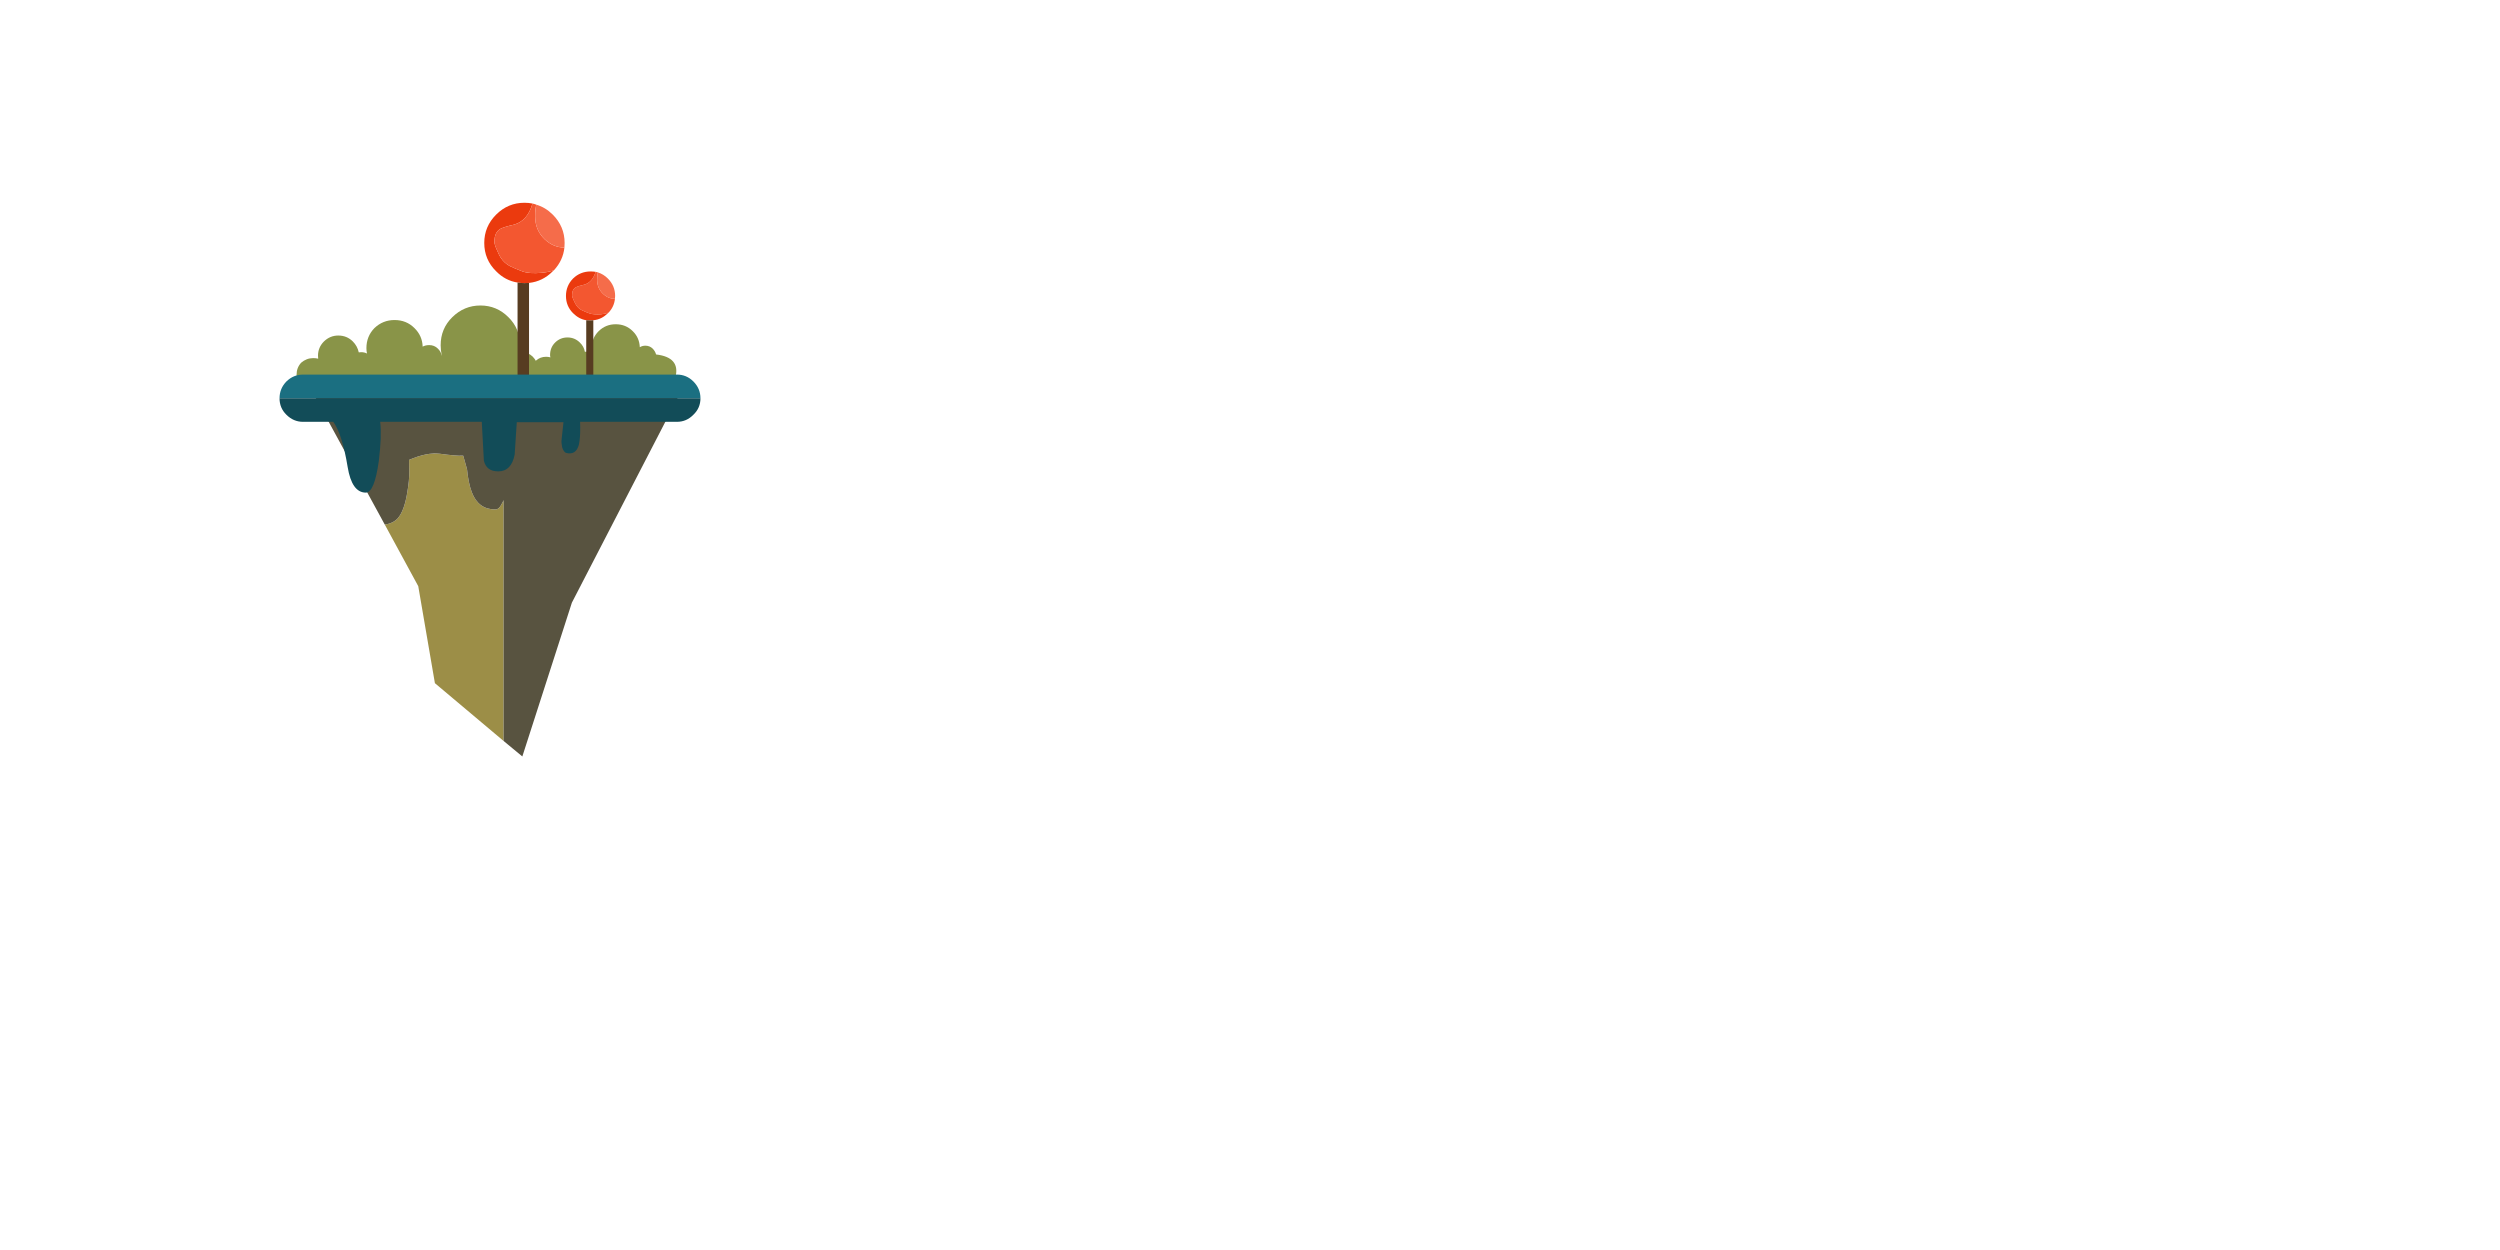 <?xml version="1.0" encoding="utf-8"?>
<!-- Generator: Adobe Illustrator 17.0.0, SVG Export Plug-In . SVG Version: 6.00 Build 0)  -->
<!DOCTYPE svg PUBLIC "-//W3C//DTD SVG 1.1//EN" "http://www.w3.org/Graphics/SVG/1.1/DTD/svg11.dtd">
<svg version="1.1" xmlns="http://www.w3.org/2000/svg" xmlns:xlink="http://www.w3.org/1999/xlink" x="0px" y="0px" width="1024px"
	 height="512px" viewBox="0 0 1024 512" enable-background="new 0 0 1024 512" xml:space="preserve">
<g id="Layer_2" display="none">
	<g display="inline">
		<rect y="0.001" fill-rule="evenodd" clip-rule="evenodd" fill="#B2D0D0" width="1024" height="511.998"/>
		<g>
			<g>
				<path fill-rule="evenodd" clip-rule="evenodd" fill="#FFFFFF" d="M611.5,141.3c2.833-2.867,4.25-6.316,4.25-10.35
					c0-4.034-1.417-7.467-4.25-10.3c-2.866-2.867-6.333-4.3-10.4-4.3c-4.033,0-7.466,1.433-10.3,4.3
					c-2.866,2.833-4.3,6.267-4.3,10.3c0,4.033,1.434,7.483,4.3,10.35c2.834,2.867,6.267,4.3,10.3,4.3
					C605.134,145.6,608.6,144.167,611.5,141.3z M615.05,117.1c3.8,3.8,5.7,8.417,5.7,13.85c0,5.433-1.9,10.066-5.7,13.9
					c-3.866,3.833-8.517,5.75-13.95,5.75c-5.433,0-10.05-1.934-13.85-5.8v0.05c-3.833-3.833-5.75-8.467-5.75-13.9
					c0-5.434,1.917-10.05,5.75-13.85c3.8-3.833,8.417-5.75,13.85-5.75c5.4,0,10.034,1.917,13.9,5.75H615.05z"/>
				<path fill-rule="evenodd" clip-rule="evenodd" fill="#F9D21B" d="M611.5,141.3c-2.9,2.867-6.366,4.3-10.4,4.3
					c-4.033,0-7.466-1.434-10.3-4.3c-2.866-2.867-4.3-6.316-4.3-10.35c0-4.034,1.434-7.467,4.3-10.3c2.834-2.867,6.267-4.3,10.3-4.3
					c4.067,0,7.534,1.433,10.4,4.3c2.833,2.833,4.25,6.267,4.25,10.3C615.75,134.983,614.333,138.433,611.5,141.3z"/>
			</g>
		</g>
		<path fill-rule="evenodd" clip-rule="evenodd" fill="#E0F3F9" d="M445.1,95.045c3.6,0,6.667,0.926,9.2,2.777
			c2.534,1.851,3.8,4.092,3.8,6.723c0,2.631-1.267,4.872-3.8,6.723c-2.533,1.851-5.6,2.777-9.2,2.777h-130
			c-3.6,0-6.667-0.926-9.2-2.777c-2.533-1.851-3.8-4.092-3.8-6.723c0-2.631,1.267-4.872,3.8-6.723s5.6-2.777,9.2-2.777H445.1z"/>
		<path fill-rule="evenodd" clip-rule="evenodd" fill="#F4F7E2" d="M380.75,257.75c-1.567,1.566-3.45,2.35-5.65,2.35H197.05
			c-2.2,0-4.083-0.783-5.65-2.35c-1.566-1.566-2.35-3.45-2.35-5.65c0-2.2,0.784-4.083,2.35-5.65c1.567-1.567,3.45-2.35,5.65-2.35
			H375.1c2.2,0,4.083,0.783,5.65,2.35c1.567,1.566,2.35,3.45,2.35,5.65C383.1,254.3,382.317,256.184,380.75,257.75z"/>
		<path fill-rule="evenodd" clip-rule="evenodd" fill="#E0F3F9" d="M304.05,240.15c-2.5,0-4.633-0.883-6.4-2.65
			c-1.733-1.733-2.6-3.85-2.6-6.35s0.867-4.633,2.6-6.4c1.767-1.733,3.9-2.6,6.4-2.6H436.1c2.5,0,4.617,0.867,6.35,2.6
			c1.767,1.767,2.65,3.9,2.65,6.4s-0.883,4.617-2.65,6.35c-1.733,1.767-3.85,2.65-6.35,2.65H304.05z"/>
		<path fill-rule="evenodd" clip-rule="evenodd" fill="#F4F7E2" d="M704.8,172.4c-1.733-1.733-2.6-3.85-2.6-6.35
			s0.866-4.633,2.6-6.4c1.767-1.733,3.9-2.6,6.4-2.6h90c2.5,0,4.616,0.867,6.35,2.6c1.767,1.767,2.65,3.9,2.65,6.4
			s-0.884,4.617-2.65,6.35c-1.733,1.767-3.85,2.65-6.35,2.65h-90C708.7,175.05,706.566,174.167,704.8,172.4z"/>
		<path fill-rule="evenodd" clip-rule="evenodd" fill="#E0F3F9" d="M892.25,130.05c2.767,0,5.116,0.967,7.05,2.9
			c1.967,1.966,2.95,4.333,2.95,7.1c0,2.767-0.983,5.117-2.95,7.05c-1.934,1.967-4.283,2.95-7.05,2.95H768.2
			c-2.767,0-5.134-0.983-7.101-2.95c-1.933-1.934-2.899-4.283-2.899-7.05c0-2.767,0.967-5.133,2.899-7.1
			c1.967-1.934,4.334-2.9,7.101-2.9H892.25z"/>
		<path fill-rule="evenodd" clip-rule="evenodd" fill="#F4F7E2" d="M736.55,98.4c-1.733,1.767-3.85,2.65-6.35,2.65h-80.05
			c-2.5,0-4.634-0.883-6.4-2.65c-1.733-1.733-2.6-3.85-2.6-6.35s0.866-4.633,2.6-6.4c1.767-1.733,3.9-2.6,6.4-2.6h80.05
			c2.5,0,4.616,0.867,6.35,2.6c1.767,1.767,2.65,3.9,2.65,6.4S738.316,96.666,736.55,98.4z"/>
		<path fill-rule="evenodd" clip-rule="evenodd" fill="#F4F7E2" d="M670.15,300.1c0,2.767-0.983,5.117-2.95,7.051
			c-1.934,1.966-4.283,2.949-7.05,2.949H540.1c-2.767,0-5.133-0.983-7.1-2.949c-1.934-1.934-2.9-4.284-2.9-7.051
			s0.967-5.133,2.9-7.1c1.967-1.934,4.333-2.9,7.1-2.9H660.15c2.767,0,5.116,0.967,7.05,2.9
			C669.167,294.967,670.15,297.333,670.15,300.1z"/>
		<path fill-rule="evenodd" clip-rule="evenodd" fill="#E0F3F9" d="M657.15,318.1c1.933,0,3.583,0.684,4.949,2.051
			c1.367,1.366,2.051,3.017,2.051,4.949c0,1.934-0.684,3.584-2.051,4.95c-1.366,1.367-3.017,2.05-4.949,2.05h-70
			c-1.934,0-3.584-0.683-4.95-2.05c-1.367-1.366-2.05-3.017-2.05-4.95c0-1.933,0.683-3.583,2.05-4.949
			c1.366-1.367,3.017-2.051,4.95-2.051H657.15z"/>
		<path fill-rule="evenodd" clip-rule="evenodd" fill="#E0F3F9" d="M663.15,317.1c1.933,0,3.583,0.684,4.949,2.051
			c1.367,1.366,2.051,3.017,2.051,4.949c0,1.934-0.684,3.584-2.051,4.95c-1.366,1.367-3.017,2.05-4.949,2.05h-70
			c-1.934,0-3.584-0.683-4.95-2.05c-1.367-1.366-2.05-3.017-2.05-4.95c0-1.933,0.683-3.583,2.05-4.949
			c1.366-1.367,3.017-2.051,4.95-2.051H663.15z"/>
	</g>
</g>
<g id="Layer_1">
	<g>
		<g display="none">
			<g display="inline">
				<path fill-rule="evenodd" clip-rule="evenodd" fill="#585340" d="M832.8,133.5l1.2-8.7h65.85l-24.6,72.45l-7.6-3.7V143.9
					c-0.467,0.133-1.101,0.2-1.9,0.2c-2.434,0-3.816-1.2-4.15-3.6c-0.267-1.567-0.416-4.717-0.449-9.45
					c-0.301,0.167-1.667,0.434-4.101,0.8c-2.967,0.4-5.467,0.6-7.5,0.6c0.2,2.966,0.217,5.5,0.05,7.6
					c-0.366,4.133-1.716,6.2-4.05,6.2c-2.434,0-4.149-1.133-5.149-3.4c-0.4-0.9-1.2-4.067-2.4-9.5
					c-1.333,0.033-2.517,0.083-3.55,0.15C833.783,133.5,833.233,133.5,832.8,133.5z"/>
				<path fill-rule="evenodd" clip-rule="evenodd" fill="#9C8E47" d="M867.65,193.55l-14.301-6.9l-7.5-22.6l-15.1-15.85l2.05-14.7
					c0.434,0,0.983,0,1.65,0c1.033-0.067,2.217-0.117,3.55-0.15c1.2,5.433,2,8.6,2.4,9.5c1,2.267,2.716,3.4,5.149,3.4
					c2.334,0,3.684-2.067,4.05-6.2c0.167-2.1,0.15-4.633-0.05-7.6c2.033,0,4.533-0.2,7.5-0.6c2.434-0.367,3.8-0.633,4.101-0.8
					c0.033,4.733,0.183,7.883,0.449,9.45c0.334,2.4,1.717,3.6,4.15,3.6c0.8,0,1.434-0.067,1.9-0.2V193.55z"/>
			</g>
			<g display="inline">
				<path fill-rule="evenodd" clip-rule="evenodd" fill="#899448" d="M871.95,122H836.1c-0.1-0.334-0.149-0.683-0.149-1.05
					c0-0.7,0.25-1.3,0.75-1.8s1.1-0.75,1.8-0.75c0.3,0,0.55,0.05,0.75,0.15c0-0.166,0-0.316,0-0.45c0-0.9,0.3-1.667,0.9-2.3
					c0.666-0.6,1.433-0.9,2.3-0.9c0.833,0,1.55,0.3,2.149,0.9c0.534,0.467,0.851,1.034,0.95,1.7c0.134,0,0.283,0,0.45,0
					c0.3,0,0.566,0.067,0.8,0.2c-0.033-0.233-0.05-0.5-0.05-0.8c0-1.233,0.417-2.267,1.25-3.1c0.866-0.867,1.9-1.3,3.1-1.3
					c1.2,0,2.233,0.433,3.101,1.3c0.8,0.8,1.2,1.75,1.2,2.85c0.3-0.2,0.649-0.3,1.05-0.3c0.5,0,0.934,0.2,1.3,0.6
					c0.366,0.3,0.566,0.65,0.6,1.05h0.101c-0.167-0.5-0.25-1.017-0.25-1.55c0-1.733,0.6-3.2,1.8-4.4c1.2-1.166,2.667-1.75,4.4-1.75
					c1.666,0,3.1,0.584,4.3,1.75c1.2,1.2,1.8,2.667,1.8,4.4c0,0.333-0.033,0.683-0.1,1.05c0.1,0,0.199,0,0.3,0
					c0.733,0,1.316,0.217,1.75,0.65c0.467,0.5,0.7,1.083,0.7,1.75c0,0.667-0.233,1.217-0.7,1.65
					C872.316,121.717,872.15,121.867,871.95,122z"/>
			</g>
			<g display="inline">
				<path fill-rule="evenodd" clip-rule="evenodd" fill="#899448" d="M879.8,116.05c0.4,0.367,0.65,0.817,0.75,1.35
					c0.101,0,0.217,0,0.351,0c0.267,0,0.5,0.083,0.699,0.25c-0.066-0.267-0.1-0.517-0.1-0.75c0-1.066,0.384-1.95,1.15-2.65
					c0.699-0.7,1.583-1.05,2.649-1.05c1.033,0,1.9,0.35,2.601,1.05c0.733,0.633,1.1,1.467,1.1,2.5c0.233-0.166,0.533-0.25,0.9-0.25
					c0.399,0,0.767,0.15,1.1,0.45c0.267,0.3,0.45,0.6,0.55,0.9c2.467,0.3,3.467,1.433,3,3.4h-22.1
					c-0.101-0.233-0.15-0.517-0.15-0.85c0-0.6,0.2-1.117,0.601-1.55c0.466-0.4,1-0.6,1.6-0.6c0.233,0,0.467,0.017,0.7,0.05
					c0-0.133,0-0.25,0-0.35c0-0.767,0.25-1.4,0.75-1.9c0.5-0.566,1.116-0.85,1.85-0.85C878.566,115.2,879.233,115.483,879.8,116.05z
					"/>
			</g>
			<g display="inline">
				<g>
					<path fill-rule="evenodd" clip-rule="evenodd" fill="#F56C4A" d="M858.15,102.55c-1.134,0-2.167-0.433-3.101-1.3
						c-0.967-0.967-1.45-2.166-1.45-3.6c0-0.8,0.051-1.433,0.15-1.9c0.967,0.3,1.833,0.817,2.6,1.55
						c1.233,1.267,1.851,2.784,1.851,4.55C858.2,102.05,858.184,102.283,858.15,102.55z"/>
					<path fill-rule="evenodd" clip-rule="evenodd" fill="#F35730" d="M856.5,106.1c-0.5,0.2-1.134,0.35-1.9,0.45
						c-1.267,0.1-2.283,0.017-3.05-0.25c-0.733-0.267-1.383-0.55-1.95-0.85c-0.6-0.3-1.083-0.733-1.449-1.3
						c-0.167-0.233-0.351-0.617-0.551-1.15c-0.3-0.6-0.449-1.05-0.449-1.35c0-1.033,0.316-1.717,0.949-2.05
						c0.4-0.233,1.117-0.467,2.15-0.7c1.434-0.4,2.4-1.5,2.9-3.3c0.199,0.033,0.399,0.083,0.6,0.15c-0.1,0.467-0.15,1.1-0.15,1.9
						c0,1.434,0.483,2.633,1.45,3.6c0.934,0.867,1.967,1.3,3.101,1.3C858.017,103.883,857.467,105.067,856.5,106.1z"/>
					<path fill-rule="evenodd" clip-rule="evenodd" fill="#EB3A0E" d="M852.55,108.1c-0.2,0.033-0.416,0.05-0.649,0.05
						c-0.4,0-0.767-0.033-1.101-0.1c-1.267-0.2-2.399-0.8-3.399-1.8c-1.233-1.2-1.851-2.666-1.851-4.4
						c0-1.767,0.617-3.283,1.851-4.55c1.233-1.2,2.733-1.8,4.5-1.8c0.433,0,0.85,0.033,1.25,0.1c-0.5,1.8-1.467,2.9-2.9,3.3
						c-1.033,0.233-1.75,0.467-2.15,0.7c-0.633,0.333-0.949,1.017-0.949,2.05c0,0.3,0.149,0.75,0.449,1.35
						c0.2,0.533,0.384,0.916,0.551,1.15c0.366,0.567,0.85,1,1.449,1.3c0.567,0.3,1.217,0.583,1.95,0.85
						c0.767,0.267,1.783,0.35,3.05,0.25c0.767-0.1,1.4-0.25,1.9-0.45c-0.066,0.066-0.116,0.117-0.15,0.15
						C855.283,107.317,854.017,107.933,852.55,108.1z"/>
					<path fill-rule="evenodd" clip-rule="evenodd" fill="#573C21" d="M850.8,108.05c0.334,0.067,0.7,0.1,1.101,0.1
						c0.233,0,0.449-0.017,0.649-0.05v14.85c0,0.267-0.083,0.483-0.25,0.65c-0.166,0.167-0.366,0.25-0.6,0.25
						c-0.267,0-0.483-0.083-0.65-0.25c-0.166-0.167-0.25-0.383-0.25-0.65V108.05z"/>
				</g>
			</g>
			<g display="inline">
				<g>
					<path fill-rule="evenodd" clip-rule="evenodd" fill="#EB3A0E" d="M865.3,112.95c-0.033,0.066-0.066,0.117-0.1,0.15
						c-0.634,0.633-1.4,1-2.3,1.1c-0.167,0-0.301,0-0.4,0c-0.267,0-0.5-0.017-0.7-0.05c-0.8-0.1-1.5-0.45-2.1-1.05
						c-0.733-0.767-1.101-1.684-1.101-2.75c0-1.067,0.367-1.983,1.101-2.75c0.767-0.733,1.7-1.1,2.8-1.1
						c0.233,0,0.483,0.017,0.75,0.05c-0.3,1.1-0.884,1.784-1.75,2.05c-0.667,0.133-1.116,0.267-1.35,0.4
						c-0.367,0.2-0.551,0.617-0.551,1.25c0,0.166,0.084,0.45,0.25,0.85c0.101,0.3,0.2,0.533,0.301,0.7
						c0.233,0.334,0.533,0.584,0.899,0.75c0.367,0.2,0.767,0.383,1.2,0.55c0.467,0.167,1.083,0.217,1.85,0.15
						C864.6,113.183,865,113.084,865.3,112.95z"/>
					<path fill-rule="evenodd" clip-rule="evenodd" fill="#F35730" d="M866.3,110.8c-0.1,0.834-0.434,1.55-1,2.15
						c-0.3,0.133-0.7,0.233-1.2,0.3c-0.767,0.067-1.383,0.017-1.85-0.15c-0.434-0.167-0.833-0.35-1.2-0.55
						c-0.366-0.166-0.666-0.416-0.899-0.75c-0.101-0.166-0.2-0.4-0.301-0.7c-0.166-0.4-0.25-0.684-0.25-0.85
						c0-0.633,0.184-1.05,0.551-1.25c0.233-0.133,0.683-0.267,1.35-0.4c0.866-0.267,1.45-0.95,1.75-2.05
						c0.134,0,0.267,0.034,0.4,0.1c-0.101,0.3-0.15,0.684-0.15,1.15c0,0.867,0.3,1.6,0.9,2.2C865,110.533,865.634,110.8,866.3,110.8
						z"/>
					<path fill-rule="evenodd" clip-rule="evenodd" fill="#F56C4A" d="M863.65,106.65c0.566,0.2,1.083,0.517,1.55,0.95
						c0.733,0.767,1.1,1.683,1.1,2.75c0,0.133,0,0.283,0,0.45c-0.666,0-1.3-0.267-1.899-0.8c-0.601-0.6-0.9-1.334-0.9-2.2
						C863.5,107.334,863.55,106.95,863.65,106.65z"/>
					<path fill-rule="evenodd" clip-rule="evenodd" fill="#573C21" d="M862.9,114.2v9.1c0,0.133-0.051,0.267-0.15,0.4
						c-0.134,0.1-0.267,0.15-0.4,0.15c-0.166,0-0.3-0.05-0.399-0.15c-0.101-0.133-0.15-0.267-0.15-0.4v-9.15
						c0.2,0.033,0.434,0.05,0.7,0.05C862.6,114.2,862.733,114.2,862.9,114.2z"/>
				</g>
			</g>
			<g display="inline">
				<g>
					<path fill-rule="evenodd" clip-rule="evenodd" fill="#EB3A0E" d="M894.55,111.4c-0.166,0-0.316,0-0.45,0
						c-0.3,0-0.566-0.017-0.8-0.05c-0.967-0.167-1.8-0.6-2.5-1.3c-0.899-0.9-1.35-1.983-1.35-3.25c0-1.3,0.45-2.4,1.35-3.3
						c0.867-0.9,1.967-1.35,3.3-1.35c0.301,0,0.601,0.033,0.9,0.1c-0.366,1.3-1.066,2.1-2.1,2.4c-0.801,0.167-1.351,0.333-1.65,0.5
						c-0.434,0.267-0.65,0.767-0.65,1.5c0,0.2,0.101,0.55,0.301,1.05c0.166,0.333,0.3,0.6,0.399,0.8c0.267,0.4,0.634,0.7,1.101,0.9
						c0.399,0.267,0.866,0.483,1.399,0.65c0.566,0.2,1.316,0.25,2.25,0.15c0.601-0.034,1.084-0.133,1.45-0.3
						c-0.066,0.067-0.116,0.117-0.15,0.15C896.583,110.817,895.65,111.267,894.55,111.4z"/>
					<path fill-rule="evenodd" clip-rule="evenodd" fill="#F35730" d="M895.45,102.3c-0.101,0.367-0.15,0.834-0.15,1.4
						c0,1.033,0.367,1.916,1.101,2.65c0.699,0.633,1.466,0.95,2.3,0.95c-0.134,1-0.533,1.867-1.2,2.6
						c-0.366,0.167-0.85,0.267-1.45,0.3c-0.934,0.1-1.684,0.05-2.25-0.15c-0.533-0.166-1-0.383-1.399-0.65
						c-0.467-0.2-0.834-0.5-1.101-0.9c-0.1-0.2-0.233-0.467-0.399-0.8c-0.2-0.5-0.301-0.85-0.301-1.05c0-0.733,0.217-1.233,0.65-1.5
						c0.3-0.167,0.85-0.333,1.65-0.5c1.033-0.3,1.733-1.1,2.1-2.4C895.167,102.25,895.316,102.267,895.45,102.3z"/>
					<path fill-rule="evenodd" clip-rule="evenodd" fill="#F56C4A" d="M898.7,107.3c-0.834,0-1.601-0.316-2.3-0.95
						c-0.733-0.733-1.101-1.617-1.101-2.65c0-0.567,0.05-1.034,0.15-1.4c0.7,0.233,1.333,0.633,1.899,1.2c0.9,0.9,1.351,2,1.351,3.3
						C898.7,106.933,898.7,107.1,898.7,107.3z"/>
					<path fill-rule="evenodd" clip-rule="evenodd" fill="#573C21" d="M893.3,111.35c0.233,0.033,0.5,0.05,0.8,0.05
						c0.134,0,0.284,0,0.45,0v10.9c0,0.167-0.05,0.334-0.149,0.5c-0.167,0.1-0.334,0.15-0.5,0.15c-0.167,0-0.317-0.05-0.45-0.15
						c-0.101-0.166-0.15-0.333-0.15-0.5V111.35z"/>
				</g>
			</g>
			<g display="inline">
				<g>
					<path fill-rule="evenodd" clip-rule="evenodd" fill="#124C58" d="M829.2,124.45h73.5c0,1.166-0.4,2.166-1.2,3
						c-0.8,0.867-1.767,1.3-2.9,1.3H881.7c0.033,1.5,0,2.65-0.101,3.45c-0.033,0.233-0.066,0.45-0.1,0.65
						c-0.333,1.4-1.1,1.917-2.3,1.55c-0.434-0.3-0.667-0.816-0.7-1.55c-0.066-0.333-0.066-0.717,0-1.15
						c0.134-1.367,0.217-2.333,0.25-2.9h-8.1c-0.233,3.733-0.367,5.7-0.4,5.9c-0.366,2.066-1.316,3.1-2.85,3.1
						c-1.4,0-2.233-0.65-2.5-1.95c-0.034-0.233-0.15-2.6-0.351-7.1H846.8c0.167,1.667,0.084,4.05-0.25,7.15
						c-0.5,3.833-1.267,5.75-2.3,5.75c-1.634,0-2.684-1.55-3.15-4.65c-0.633-4-1.466-6.75-2.5-8.25h-5.3
						c-1.1,0-2.066-0.433-2.899-1.3C829.6,126.617,829.2,125.617,829.2,124.45z"/>
					<path fill-rule="evenodd" clip-rule="evenodd" fill="#1B6F81" d="M829.2,124.45c0-1.2,0.399-2.233,1.2-3.1
						c0.833-0.833,1.8-1.25,2.899-1.25h65.3c1.134,0,2.101,0.417,2.9,1.25c0.8,0.867,1.2,1.9,1.2,3.1H829.2z"/>
				</g>
			</g>
		</g>
		<g display="none">
			<g display="inline">
				<path fill-rule="evenodd" clip-rule="evenodd" fill="#585340" d="M735,272.25l-1.9-8.9l78.9-0.55l-21.95,62.55l-19.3,8.2V280.3
					c-0.767-0.399-1.35-1.033-1.75-1.899c-0.434-1.034-0.733-3.134-0.9-6.301c-3.767-0.166-6.649-0.216-8.649-0.149
					c-3.634,0.033-5.434,0.983-5.4,2.85c-0.399,7.7-1.934,11.55-4.6,11.55c-3.566,0-6.217-4.633-7.95-13.899
					c-1.434,0-2.9-0.066-4.4-0.2H735z"/>
				<path fill-rule="evenodd" clip-rule="evenodd" fill="#9C8E47" d="M770.75,333.55l-5.6,2.351l-23.45-30.95l-6.7-32.7h2.1
					c1.5,0.134,2.967,0.2,4.4,0.2c1.733,9.267,4.384,13.899,7.95,13.899c2.666,0,4.2-3.85,4.6-11.55
					c-0.033-1.866,1.767-2.816,5.4-2.85c2-0.066,4.883-0.017,8.649,0.149c0.167,3.167,0.467,5.267,0.9,6.301
					c0.4,0.866,0.983,1.5,1.75,1.899V333.55z"/>
			</g>
			<g display="inline">
				<path fill-rule="evenodd" clip-rule="evenodd" fill="#899448" d="M761.1,254.85c-0.033-0.267-0.05-0.55-0.05-0.85
					c0-1.2,0.417-2.233,1.25-3.1c0.834-0.833,1.867-1.25,3.101-1.25c1.199,0,2.216,0.417,3.05,1.25c0.8,0.8,1.233,1.767,1.3,2.9
					c0.3-0.167,0.634-0.25,1-0.25c0.533,0,0.983,0.184,1.35,0.55c0.301,0.3,0.483,0.65,0.551,1.05h0.05
					c-0.134-0.5-0.2-1.033-0.2-1.6c0-1.7,0.6-3.133,1.8-4.3c1.233-1.2,2.684-1.8,4.351-1.8c1.699,0,3.133,0.6,4.3,1.8
					c1.233,1.167,1.85,2.6,1.85,4.3c0,0.367-0.033,0.733-0.1,1.1c0.1,0,0.217,0,0.35,0c0.667,0,1.233,0.233,1.7,0.7
					s0.7,1.034,0.7,1.7c0,0.667-0.233,1.233-0.7,1.7c-0.167,0.134-0.333,0.267-0.5,0.4H750.4c-0.101-0.334-0.15-0.667-0.15-1
					c0-0.733,0.233-1.351,0.7-1.851c0.533-0.5,1.149-0.75,1.85-0.75c0.267,0,0.533,0.034,0.8,0.1c-0.033-0.133-0.05-0.283-0.05-0.45
					c0-0.867,0.3-1.6,0.9-2.2c0.633-0.6,1.383-0.9,2.25-0.9c0.866,0,1.616,0.3,2.25,0.9c0.467,0.467,0.767,1.017,0.899,1.65
					c0.101,0,0.233,0,0.4,0C760.55,254.65,760.833,254.717,761.1,254.85z"/>
			</g>
			<g display="inline">
				<path fill-rule="evenodd" clip-rule="evenodd" fill="#899448" d="M808.85,258.45h-22.1c-0.1-0.267-0.15-0.55-0.15-0.851
					c0-0.633,0.2-1.166,0.601-1.6c0.467-0.433,1-0.65,1.6-0.65c0.233,0,0.45,0.033,0.65,0.1c0-0.133,0-0.267,0-0.4
					c0-0.733,0.25-1.367,0.75-1.9c0.533-0.533,1.166-0.8,1.899-0.8c0.767,0,1.417,0.267,1.95,0.8c0.4,0.4,0.65,0.883,0.75,1.45
					c0.101-0.033,0.217-0.05,0.351-0.05c0.3,0,0.55,0.083,0.75,0.25c-0.034-0.267-0.051-0.517-0.051-0.75
					c0-1.033,0.367-1.917,1.101-2.65c0.7-0.733,1.566-1.1,2.6-1.1c1.066,0,1.95,0.367,2.65,1.1c0.7,0.667,1.066,1.483,1.1,2.45
					c0.267-0.133,0.55-0.2,0.851-0.2c0.433,0,0.816,0.15,1.149,0.45c0.267,0.267,0.434,0.566,0.5,0.9h0.05
					C808.316,255.3,809.316,256.45,808.85,258.45z"/>
			</g>
			<g display="inline">
				<g>
					<path fill-rule="evenodd" clip-rule="evenodd" fill="#EB3A0E" d="M753.25,234.85c-0.533,1.8-1.533,2.9-3,3.3
						c-1.066,0.267-1.8,0.5-2.2,0.7c-0.633,0.367-0.95,1.066-0.95,2.1c0,0.3,0.15,0.767,0.45,1.4c0.2,0.5,0.384,0.867,0.55,1.1
						c0.367,0.6,0.867,1.033,1.5,1.3c0.567,0.333,1.217,0.633,1.95,0.9c0.8,0.267,1.834,0.35,3.101,0.25
						c0.833-0.1,1.483-0.25,1.949-0.45c-0.066,0.066-0.116,0.133-0.149,0.2c-1.066,1.067-2.351,1.684-3.851,1.85
						c-0.233,0-0.449,0-0.649,0c-0.434,0-0.816-0.033-1.15-0.1c-1.3-0.2-2.45-0.783-3.45-1.75c-1.233-1.233-1.85-2.733-1.85-4.5
						s0.616-3.3,1.85-4.6c1.233-1.233,2.767-1.85,4.601-1.85C752.35,234.7,752.783,234.75,753.25,234.85z"/>
					<path fill-rule="evenodd" clip-rule="evenodd" fill="#F35730" d="M753.85,234.95c-0.166,0.5-0.25,1.15-0.25,1.95
						c0,1.434,0.517,2.633,1.551,3.6c0.933,0.9,1.983,1.35,3.149,1.35c-0.166,1.367-0.733,2.566-1.7,3.6
						c-0.466,0.2-1.116,0.35-1.949,0.45c-1.267,0.1-2.301,0.017-3.101-0.25c-0.733-0.267-1.383-0.566-1.95-0.9
						c-0.633-0.267-1.133-0.7-1.5-1.3c-0.166-0.233-0.35-0.6-0.55-1.1c-0.3-0.633-0.45-1.1-0.45-1.4c0-1.034,0.317-1.733,0.95-2.1
						c0.4-0.2,1.134-0.434,2.2-0.7c1.467-0.4,2.467-1.5,3-3.3C753.45,234.85,753.65,234.883,753.85,234.95z"/>
					<path fill-rule="evenodd" clip-rule="evenodd" fill="#F56C4A" d="M758.3,241.85c-1.166,0-2.217-0.45-3.149-1.35
						c-1.034-0.967-1.551-2.167-1.551-3.6c0-0.8,0.084-1.45,0.25-1.95c0.934,0.333,1.801,0.867,2.601,1.6
						c1.233,1.3,1.85,2.833,1.85,4.6C758.3,241.35,758.3,241.583,758.3,241.85z"/>
					<path fill-rule="evenodd" clip-rule="evenodd" fill="#573C21" d="M752.6,247.5v15.05c0,0.233-0.083,0.45-0.25,0.65
						c-0.199,0.166-0.416,0.25-0.649,0.25c-0.267,0-0.483-0.084-0.65-0.25c-0.166-0.2-0.25-0.417-0.25-0.65V247.4
						c0.334,0.067,0.717,0.1,1.15,0.1C752.15,247.5,752.366,247.5,752.6,247.5z"/>
				</g>
			</g>
			<g display="inline">
				<g>
					<path fill-rule="evenodd" clip-rule="evenodd" fill="#EB3A0E" d="M800.3,251.2c-0.2,0-0.366,0-0.5,0
						c-0.267,0-0.517-0.017-0.75-0.05c-0.934-0.133-1.75-0.55-2.45-1.25c-0.866-0.867-1.3-1.917-1.3-3.15s0.434-2.317,1.3-3.25
						c0.867-0.833,1.934-1.25,3.2-1.25c0.3,0,0.601,0.017,0.9,0.05c-0.334,1.267-1.017,2.067-2.05,2.4
						c-0.767,0.133-1.284,0.267-1.551,0.4c-0.466,0.3-0.699,0.8-0.699,1.5c0,0.2,0.1,0.533,0.3,1c0.166,0.367,0.316,0.633,0.45,0.8
						c0.233,0.4,0.566,0.7,1,0.9c0.433,0.233,0.899,0.434,1.399,0.6c0.566,0.2,1.283,0.267,2.15,0.2
						c0.6-0.067,1.066-0.167,1.399-0.3c-0.033,0.067-0.066,0.1-0.1,0.1C802.267,250.667,801.366,251.1,800.3,251.2z"/>
					<path fill-rule="evenodd" clip-rule="evenodd" fill="#F35730" d="M801.2,242.4c-0.167,0.333-0.25,0.767-0.25,1.3
						c0,1.033,0.383,1.9,1.149,2.6c0.667,0.667,1.384,1,2.15,1c-0.1,0.934-0.483,1.767-1.15,2.5c-0.333,0.133-0.8,0.233-1.399,0.3
						c-0.867,0.066-1.584,0-2.15-0.2c-0.5-0.167-0.967-0.367-1.399-0.6c-0.434-0.2-0.767-0.5-1-0.9
						c-0.134-0.167-0.284-0.433-0.45-0.8c-0.2-0.467-0.3-0.8-0.3-1c0-0.7,0.233-1.2,0.699-1.5c0.267-0.133,0.784-0.267,1.551-0.4
						c1.033-0.333,1.716-1.133,2.05-2.4C800.866,242.3,801.033,242.333,801.2,242.4z"/>
					<path fill-rule="evenodd" clip-rule="evenodd" fill="#F56C4A" d="M804.25,247.3c-0.767,0-1.483-0.333-2.15-1
						c-0.767-0.7-1.149-1.566-1.149-2.6c0-0.534,0.083-0.967,0.25-1.3c0.633,0.233,1.233,0.6,1.8,1.1
						c0.833,0.933,1.25,2.017,1.25,3.25C804.25,246.883,804.25,247.067,804.25,247.3z"/>
					<path fill-rule="evenodd" clip-rule="evenodd" fill="#573C21" d="M799.05,251.15c0.233,0.033,0.483,0.05,0.75,0.05
						c0.134,0,0.3,0,0.5,0v10.6c0,0.167-0.066,0.316-0.2,0.45c-0.133,0.134-0.283,0.2-0.449,0.2c-0.167,0-0.317-0.066-0.45-0.2
						c-0.101-0.134-0.15-0.283-0.15-0.45V251.15z"/>
				</g>
			</g>
			<g display="inline">
				<g>
					<path fill-rule="evenodd" clip-rule="evenodd" fill="#124C58" d="M730.35,263.1h84.4c0,1.301-0.467,2.4-1.4,3.301
						c-0.933,0.966-2.05,1.449-3.35,1.449h-19.35c0.033,1.634-0.017,2.9-0.15,3.801c-0.033,0.233-0.066,0.466-0.1,0.699
						c-0.367,1.5-1.25,2.067-2.65,1.7c-0.467-0.333-0.733-0.899-0.8-1.7c-0.066-0.399-0.066-0.833,0-1.3
						c0.166-1.467,0.267-2.517,0.3-3.149h-9.3c-0.267,4.1-0.417,6.267-0.45,6.5c-0.434,2.233-1.533,3.35-3.3,3.35
						c-1.601,0-2.55-0.717-2.851-2.15c-0.033-0.233-0.183-2.816-0.449-7.75H750.55c0.2,1.834,0.101,4.434-0.3,7.801
						c-0.566,4.233-1.434,6.35-2.6,6.35c-1.867,0-3.084-1.7-3.65-5.1c-0.7-4.4-1.65-7.417-2.85-9.051H735.1
						c-1.3,0-2.433-0.483-3.399-1.449C730.8,265.5,730.35,264.4,730.35,263.1z"/>
					<path fill-rule="evenodd" clip-rule="evenodd" fill="#1B6F81" d="M730.35,263.1c0-1.3,0.45-2.416,1.351-3.35
						c0.967-0.934,2.1-1.4,3.399-1.4H810c1.3,0,2.417,0.467,3.35,1.4c0.934,0.934,1.4,2.05,1.4,3.35H730.35z"/>
				</g>
			</g>
		</g>
		<g display="none">
			<g display="inline">
				<path fill-rule="evenodd" clip-rule="evenodd" fill="#585340" d="M470.95,254.25l-5.05-12.1l61.2-1.35l-12.3,24.65l-0.55,16.45
					l-17.4,31.899v-53.75c-0.067,0-0.133,0-0.2,0c-2.467,0-4.05-0.733-4.75-2.2c-0.533-1.066-0.867-3.55-1-7.45h-0.85
					c-1.166,0.167-2.15,0.25-2.95,0.25c-3.434,0-5.783,0-7.05,0c-0.233,2.6-0.433,4.667-0.6,6.2c-0.4,2.867-1.3,4.301-2.7,4.301
					c-0.467,0-1.1-0.217-1.9-0.65c-0.767-0.434-1.317-0.9-1.65-1.4c-0.233-0.399-0.767-1.633-1.6-3.7
					C471.367,254.967,471.15,254.583,470.95,254.25z"/>
				<path fill-rule="evenodd" clip-rule="evenodd" fill="#9C8E47" d="M496.85,313.8l-0.55,0.95l-25.35-60.5
					c0.2,0.333,0.417,0.717,0.65,1.15c0.833,2.067,1.367,3.3,1.6,3.7c0.333,0.5,0.883,0.967,1.65,1.4c0.8,0.434,1.433,0.65,1.9,0.65
					c1.4,0,2.3-1.434,2.7-4.301c0.167-1.533,0.367-3.6,0.6-6.2c1.267,0,3.617,0,7.05,0c0.8,0,1.783-0.083,2.95-0.25h0.85
					c0.133,3.9,0.467,6.383,1,7.45c0.7,1.467,2.283,2.2,4.75,2.2c0.067,0,0.133,0,0.2,0V313.8z"/>
			</g>
			<g display="inline">
				<path fill-rule="evenodd" clip-rule="evenodd" fill="#899448" d="M485,232.3c0.7,0.7,1.083,1.534,1.15,2.5
					c0.233-0.133,0.517-0.2,0.85-0.2c0.467,0,0.867,0.15,1.2,0.45c0.267,0.3,0.433,0.617,0.5,0.95h0.05
					c-0.133-0.433-0.2-0.9-0.2-1.4c0-1.467,0.534-2.733,1.6-3.8c1.067-1.033,2.333-1.55,3.8-1.55c1.466,0,2.733,0.517,3.8,1.55
					c1.067,1.067,1.6,2.333,1.6,3.8c0,0.333-0.017,0.667-0.05,1c0.067-0.033,0.15-0.05,0.25-0.05c0.6,0,1.1,0.2,1.5,0.6
					c0.434,0.434,0.65,0.934,0.65,1.5c0,0.6-0.217,1.1-0.65,1.5c-0.133,0.133-0.267,0.25-0.4,0.35h-31.5
					c-0.1-0.267-0.15-0.55-0.15-0.85c0-0.667,0.217-1.217,0.65-1.65c0.467-0.433,1.017-0.65,1.65-0.65c0.233,0,0.45,0.033,0.65,0.1
					c0-0.133,0-0.267,0-0.4c0-0.767,0.267-1.417,0.8-1.95s1.183-0.8,1.95-0.8c0.767,0,1.417,0.267,1.95,0.8
					c0.434,0.4,0.7,0.9,0.8,1.5c0.1-0.033,0.216-0.05,0.35-0.05c0.267,0,0.517,0.067,0.75,0.2c-0.033-0.233-0.05-0.483-0.05-0.75
					c0-1.067,0.367-1.967,1.1-2.7c0.733-0.733,1.633-1.1,2.7-1.1C483.367,231.2,484.267,231.567,485,232.3z"/>
			</g>
			<g display="inline">
				<path fill-rule="evenodd" clip-rule="evenodd" fill="#899448" d="M505.75,233.55c0.666,0,1.233,0.233,1.7,0.7
					c0.367,0.367,0.6,0.783,0.7,1.25c0.067,0,0.167,0,0.3,0c0.233,0,0.45,0.067,0.65,0.2c-0.033-0.233-0.05-0.45-0.05-0.65
					c0-0.933,0.317-1.716,0.95-2.35s1.4-0.95,2.3-0.95c0.934,0,1.7,0.317,2.3,0.95c0.634,0.6,0.967,1.333,1,2.2
					c0.233-0.133,0.483-0.2,0.75-0.2c0.367,0,0.7,0.133,1,0.4c0.233,0.233,0.384,0.483,0.45,0.75c2.167,0.267,3.05,1.283,2.65,3.05
					h-19.4c-0.1-0.233-0.15-0.483-0.15-0.75c0-0.566,0.184-1.033,0.55-1.4c0.433-0.367,0.917-0.55,1.45-0.55
					c0.167,0,0.35,0.017,0.55,0.05c-0.034-0.1-0.05-0.2-0.05-0.3c0-0.667,0.233-1.233,0.7-1.7S505.117,233.55,505.75,233.55z"/>
			</g>
			<g display="inline">
				<g>
					<path fill-rule="evenodd" clip-rule="evenodd" fill="#F56C4A" d="M475.6,212.9c0.933,0.3,1.767,0.817,2.5,1.55
						c1.2,1.2,1.8,2.667,1.8,4.4c0,0.233,0,0.467,0,0.7c-1.133,0-2.15-0.417-3.05-1.25c-0.967-0.966-1.45-2.15-1.45-3.55
						C475.4,213.983,475.467,213.367,475.6,212.9z"/>
					<path fill-rule="evenodd" clip-rule="evenodd" fill="#F35730" d="M479.9,219.55c-0.167,1.3-0.7,2.467-1.6,3.5
						c-0.5,0.167-1.133,0.3-1.9,0.4c-1.267,0.133-2.25,0.066-2.95-0.2c-0.733-0.267-1.383-0.55-1.95-0.85
						c-0.6-0.3-1.084-0.733-1.45-1.3c-0.133-0.2-0.316-0.55-0.55-1.05c-0.267-0.633-0.4-1.083-0.4-1.35c0-1,0.316-1.684,0.95-2.05
						c0.367-0.2,1.067-0.417,2.1-0.65c1.4-0.4,2.35-1.483,2.85-3.25c0.2,0.033,0.4,0.083,0.6,0.15c-0.133,0.467-0.2,1.083-0.2,1.85
						c0,1.4,0.483,2.583,1.45,3.55C477.75,219.133,478.767,219.55,479.9,219.55z"/>
					<path fill-rule="evenodd" clip-rule="evenodd" fill="#EB3A0E" d="M475,212.75c-0.5,1.767-1.45,2.85-2.85,3.25
						c-1.033,0.233-1.733,0.45-2.1,0.65c-0.633,0.367-0.95,1.05-0.95,2.05c0,0.267,0.133,0.716,0.4,1.35
						c0.233,0.5,0.416,0.85,0.55,1.05c0.367,0.566,0.85,1,1.45,1.3c0.567,0.3,1.217,0.583,1.95,0.85c0.7,0.267,1.683,0.333,2.95,0.2
						c0.767-0.1,1.4-0.233,1.9-0.4c-0.1,0.067-0.166,0.117-0.2,0.15c-1.033,1.033-2.267,1.633-3.7,1.8c-0.2,0-0.417,0-0.65,0
						c-0.4,0-0.767-0.017-1.1-0.05c-1.233-0.2-2.333-0.784-3.3-1.75c-1.2-1.2-1.8-2.65-1.8-4.35c0-1.733,0.6-3.2,1.8-4.4
						c1.2-1.2,2.667-1.8,4.4-1.8C474.15,212.65,474.567,212.683,475,212.75z"/>
					<path fill-rule="evenodd" clip-rule="evenodd" fill="#573C21" d="M474.4,225v14.5c0,0.267-0.083,0.483-0.25,0.65
						c-0.167,0.167-0.367,0.25-0.6,0.25c-0.267,0-0.483-0.083-0.65-0.25c-0.167-0.167-0.25-0.383-0.25-0.65v-14.55
						c0.333,0.033,0.7,0.05,1.1,0.05C473.983,225,474.2,225,474.4,225z"/>
				</g>
			</g>
			<g display="inline">
				<g>
					<path fill-rule="evenodd" clip-rule="evenodd" fill="#EB3A0E" d="M515.05,231.65c-0.166,0-0.316,0-0.45,0
						c-0.3,0-0.55-0.017-0.75-0.05c-0.899-0.133-1.683-0.55-2.35-1.25c-0.867-0.833-1.3-1.85-1.3-3.05c0-1.167,0.433-2.2,1.3-3.1
						c0.833-0.833,1.866-1.25,3.1-1.25c0.267,0,0.551,0.017,0.851,0.05c-0.334,1.233-1,2-2,2.3c-0.733,0.167-1.233,0.317-1.5,0.45
						c-0.434,0.267-0.65,0.733-0.65,1.4c0,0.233,0.1,0.567,0.3,1c0.133,0.333,0.267,0.583,0.4,0.75c0.233,0.4,0.566,0.7,1,0.9
						c0.4,0.233,0.833,0.417,1.3,0.55c0.566,0.2,1.283,0.267,2.15,0.2c0.566-0.066,1-0.167,1.3-0.3c-0.033,0.067-0.066,0.1-0.1,0.1
						C516.95,231.117,516.083,231.55,515.05,231.65z"/>
					<path fill-rule="evenodd" clip-rule="evenodd" fill="#F35730" d="M517.75,230.25c-0.3,0.133-0.733,0.233-1.3,0.3
						c-0.867,0.067-1.584,0-2.15-0.2c-0.467-0.133-0.899-0.317-1.3-0.55c-0.434-0.2-0.767-0.5-1-0.9
						c-0.133-0.167-0.267-0.417-0.4-0.75c-0.2-0.433-0.3-0.767-0.3-1c0-0.667,0.217-1.133,0.65-1.4
						c0.267-0.133,0.767-0.283,1.5-0.45c1-0.3,1.666-1.066,2-2.3c0.166,0,0.316,0.033,0.45,0.1c-0.134,0.367-0.2,0.8-0.2,1.3
						c0,1,0.366,1.833,1.1,2.5c0.634,0.633,1.334,0.95,2.101,0.95C518.8,228.75,518.417,229.55,517.75,230.25z"/>
					<path fill-rule="evenodd" clip-rule="evenodd" fill="#F56C4A" d="M518.9,227.85c-0.767,0-1.467-0.317-2.101-0.95
						c-0.733-0.667-1.1-1.5-1.1-2.5c0-0.5,0.066-0.933,0.2-1.3c0.633,0.233,1.216,0.6,1.75,1.1c0.833,0.9,1.25,1.933,1.25,3.1
						C518.9,227.467,518.9,227.65,518.9,227.85z"/>
					<path fill-rule="evenodd" clip-rule="evenodd" fill="#573C21" d="M513.85,231.6c0.2,0.033,0.45,0.05,0.75,0.05
						c0.134,0,0.284,0,0.45,0v10.2c0,0.167-0.05,0.316-0.149,0.45c-0.134,0.133-0.284,0.2-0.45,0.2c-0.2,0-0.351-0.067-0.45-0.2
						s-0.15-0.283-0.15-0.45V231.6z"/>
				</g>
			</g>
			<g display="inline">
				<g>
					<path fill-rule="evenodd" clip-rule="evenodd" fill="#1B6F81" d="M529.5,242.75h-67.4c0-1,0.367-1.867,1.1-2.6
						c0.767-0.8,1.667-1.2,2.7-1.2h59.85c1.033,0,1.917,0.4,2.65,1.2C529.134,240.883,529.5,241.75,529.5,242.75z"/>
					<path fill-rule="evenodd" clip-rule="evenodd" fill="#124C58" d="M462.1,242.75h67.4c0,1.067-0.366,1.95-1.1,2.65
						c-0.733,0.767-1.617,1.15-2.65,1.15h-15.5c0.033,1.333,0.017,2.35-0.05,3.05c-0.067,0.2-0.117,0.4-0.15,0.6
						c-0.267,1.2-0.966,1.65-2.1,1.35c-0.333-0.267-0.55-0.716-0.65-1.35c-0.033-0.333-0.033-0.684,0-1.05
						c0.167-1.2,0.267-2.05,0.3-2.55h-7.5c-0.167,3.3-0.283,5.033-0.35,5.2c-0.3,1.767-1.167,2.65-2.6,2.65
						c-1.267,0-2.033-0.567-2.3-1.7c-0.033-0.2-0.15-2.267-0.35-6.2h-16.25c-0.367-0.033-0.75-0.05-1.15-0.05
						c-0.133,2.433-0.233,3.717-0.3,3.85c-0.3,1.767-1.166,2.65-2.6,2.65c-1.267,0-2.017-0.567-2.25-1.7
						c-0.034-0.167-0.117-1.767-0.25-4.8c-0.367,0-0.7,0.017-1,0.05h-4.8c-1.033,0-1.933-0.383-2.7-1.15
						C462.467,244.7,462.1,243.817,462.1,242.75z"/>
				</g>
			</g>
		</g>
		<g>
			<g>
				<path fill-rule="evenodd" clip-rule="evenodd" fill="#9C8E47" d="M206.268,303.498l-28.133-23.667l-6.818-39.732l-13.714-25.234
					c2.299-0.313,4.101-1.202,5.408-2.664c1.619-1.933,2.821-5.042,3.605-9.326c0.784-4.336,1.124-7.759,1.019-10.266
					c-0.052-2.56-0.078-3.971-0.078-4.232c4.963-2.142,9.195-2.978,12.696-2.508c4.493,0.627,7.654,0.889,9.482,0.784
					c0.784,2.665,1.306,4.519,1.567,5.564c0.366,3.813,1.019,6.948,1.959,9.404c1.776,4.702,4.989,7.053,9.639,7.053
					c0.993,0,1.829-0.706,2.508-2.116c0.261-0.366,0.549-0.941,0.862-1.724V303.498z"/>
				<path fill-rule="evenodd" clip-rule="evenodd" fill="#585340" d="M157.602,214.864l-30.485-55.876l151.72,1.567l-44.591,86.282
					l-20.297,63.008l-7.681-6.348v-98.665c-0.313,0.784-0.601,1.358-0.862,1.724c-0.679,1.41-1.515,2.116-2.508,2.116
					c-4.65,0-7.863-2.351-9.639-7.053c-0.941-2.456-1.593-5.591-1.959-9.404c-0.261-1.045-0.784-2.9-1.567-5.564
					c-1.828,0.105-4.989-0.157-9.482-0.784c-3.501-0.47-7.733,0.366-12.696,2.508c0,0.261,0.026,1.672,0.078,4.232
					c0.105,2.507-0.235,5.93-1.019,10.266c-0.784,4.284-1.985,7.393-3.605,9.326C161.703,213.662,159.901,214.551,157.602,214.864z"
					/>
			</g>
			<g>
				<path fill-rule="evenodd" clip-rule="evenodd" fill="#899448" d="M213.008,141.434c0,0.941-0.052,1.907-0.157,2.9
					c0.261-0.052,0.549-0.078,0.862-0.078c1.724,0,3.214,0.601,4.467,1.802c1.306,1.306,1.959,2.821,1.959,4.545
					c0,1.776-0.653,3.265-1.959,4.467c-0.366,0.366-0.784,0.732-1.254,1.097h-94.981c-0.314-0.837-0.47-1.724-0.47-2.665
					c0-1.933,0.627-3.579,1.88-4.937c1.463-1.254,3.109-1.881,4.937-1.881c0.732,0,1.411,0.079,2.038,0.235
					c-0.052-0.365-0.079-0.757-0.079-1.176c0-2.298,0.811-4.257,2.43-5.878c1.671-1.619,3.631-2.429,5.878-2.429
					c2.351,0,4.336,0.81,5.956,2.429c1.254,1.254,2.064,2.743,2.43,4.467c0.313-0.052,0.653-0.078,1.019-0.078
					c0.836,0,1.619,0.183,2.351,0.549c-0.157-0.68-0.235-1.411-0.235-2.195c0-3.239,1.097-5.982,3.291-8.229
					c2.299-2.194,5.042-3.291,8.229-3.291c3.24,0,5.956,1.097,8.15,3.291c2.142,2.09,3.266,4.624,3.37,7.602
					c0.784-0.418,1.672-0.627,2.665-0.627c1.41,0,2.586,0.47,3.527,1.41c0.888,0.836,1.41,1.776,1.567,2.822h0.078
					c-0.313-1.358-0.47-2.743-0.47-4.154c0-4.545,1.593-8.385,4.78-11.519c3.24-3.187,7.079-4.781,11.52-4.781
					c4.441,0,8.255,1.593,11.441,4.781C211.415,133.049,213.008,136.888,213.008,141.434z"/>
			</g>
			<g>
				<path fill-rule="evenodd" clip-rule="evenodd" fill="#899448" d="M264.339,141.59c1.202,0,2.22,0.418,3.056,1.254
					c0.68,0.731,1.123,1.514,1.332,2.351h0.079c6.53,0.784,9.168,3.813,7.915,9.09H218.18c-0.261-0.679-0.392-1.411-0.392-2.194
					c0-1.672,0.549-3.109,1.646-4.31c1.201-1.097,2.612-1.646,4.231-1.646c0.575,0,1.176,0.079,1.802,0.236
					c-0.104-0.314-0.156-0.628-0.156-0.941c0-2.038,0.679-3.735,2.037-5.094c1.41-1.41,3.109-2.116,5.094-2.116
					c1.985,0,3.683,0.706,5.094,2.116c1.098,1.045,1.776,2.299,2.037,3.761c0.262-0.052,0.575-0.078,0.941-0.078
					c0.732,0,1.385,0.209,1.959,0.627c-0.104-0.68-0.157-1.332-0.157-1.959c0-2.769,0.967-5.12,2.9-7.053
					c1.933-1.881,4.258-2.822,6.975-2.822c2.769,0,5.094,0.941,6.974,2.822c1.829,1.776,2.796,3.97,2.9,6.582
					C262.745,141.799,263.503,141.59,264.339,141.59z"/>
			</g>
			<g>
				<g>
					<path fill-rule="evenodd" clip-rule="evenodd" fill="#EB3A0E" d="M216.691,115.886c-0.628,0.052-1.254,0.078-1.881,0.078
						c-0.941,0-1.881-0.078-2.821-0.235c-3.344-0.522-6.269-2.063-8.777-4.623c-3.24-3.188-4.859-7.053-4.859-11.599
						c0-4.493,1.619-8.359,4.859-11.598c3.239-3.239,7.105-4.859,11.598-4.859c1.15,0,2.246,0.105,3.292,0.314
						c-1.306,4.65-3.788,7.523-7.445,8.62c-2.769,0.627-4.65,1.201-5.643,1.724c-1.672,0.941-2.508,2.717-2.508,5.329
						c0,0.784,0.392,2.011,1.176,3.683c0.575,1.358,1.046,2.299,1.41,2.821c0.941,1.463,2.195,2.613,3.762,3.449
						c1.515,0.732,3.239,1.463,5.172,2.194c1.933,0.679,4.545,0.862,7.837,0.549c2.09-0.209,3.762-0.549,5.016-1.019
						c-0.157,0.104-0.314,0.235-0.471,0.392C223.692,113.875,220.453,115.468,216.691,115.886z"/>
					<path fill-rule="evenodd" clip-rule="evenodd" fill="#F35730" d="M219.669,83.834c-0.314,1.149-0.471,2.77-0.471,4.859
						c0,3.71,1.306,6.818,3.918,9.326c2.404,2.246,5.068,3.37,7.994,3.37h0.079c-0.366,3.501-1.803,6.609-4.31,9.326
						c-1.254,0.47-2.926,0.81-5.016,1.019c-3.292,0.313-5.904,0.13-7.837-0.549c-1.933-0.732-3.657-1.463-5.172-2.194
						c-1.567-0.836-2.822-1.985-3.762-3.449c-0.365-0.522-0.836-1.462-1.41-2.821c-0.784-1.672-1.176-2.9-1.176-3.683
						c0-2.612,0.836-4.388,2.508-5.329c0.993-0.523,2.874-1.097,5.643-1.724c3.657-1.098,6.139-3.97,7.445-8.62
						C218.624,83.468,219.146,83.624,219.669,83.834z"/>
					<path fill-rule="evenodd" clip-rule="evenodd" fill="#F56C4A" d="M231.189,101.388h-0.079c-2.926,0-5.59-1.123-7.994-3.37
						c-2.612-2.508-3.918-5.617-3.918-9.326c0-2.089,0.157-3.709,0.471-4.859c2.508,0.732,4.754,2.09,6.739,4.075
						c3.24,3.24,4.859,7.105,4.859,11.598C231.267,100.134,231.241,100.761,231.189,101.388z"/>
					<path fill-rule="evenodd" clip-rule="evenodd" fill="#573C21" d="M211.989,115.729c0.94,0.157,1.88,0.235,2.821,0.235
						c0.627,0,1.254-0.026,1.881-0.078v38.557c0,0.627-0.236,1.176-0.706,1.645c-0.47,0.471-1.019,0.706-1.645,0.706
						c-0.68,0-1.254-0.235-1.724-0.706c-0.418-0.47-0.627-1.019-0.627-1.645V115.729z"/>
				</g>
			</g>
			<g>
				<g>
					<path fill-rule="evenodd" clip-rule="evenodd" fill="#F56C4A" d="M244.904,111.576c1.515,0.47,2.873,1.306,4.074,2.508
						c1.986,1.985,2.979,4.362,2.979,7.131c0,0.366-0.027,0.758-0.079,1.176c-1.828,0-3.475-0.705-4.937-2.116
						c-1.567-1.514-2.351-3.396-2.351-5.642C244.59,113.326,244.695,112.308,244.904,111.576z"/>
					<path fill-rule="evenodd" clip-rule="evenodd" fill="#F35730" d="M244.904,111.576c-0.209,0.732-0.314,1.75-0.314,3.057
						c0,2.246,0.784,4.127,2.351,5.642c1.463,1.411,3.109,2.116,4.937,2.116c-0.209,2.142-1.071,4.023-2.586,5.643
						c-0.784,0.314-1.802,0.549-3.057,0.706c-2.037,0.156-3.657,0.026-4.858-0.392c-1.149-0.419-2.195-0.863-3.135-1.332
						c-0.941-0.471-1.698-1.175-2.273-2.116c-0.261-0.366-0.575-0.967-0.941-1.802c-0.47-0.941-0.705-1.672-0.705-2.194
						c0-1.62,0.522-2.691,1.567-3.214c0.627-0.366,1.776-0.732,3.448-1.097c2.247-0.68,3.788-2.43,4.624-5.251
						C244.276,111.393,244.59,111.471,244.904,111.576z"/>
					<path fill-rule="evenodd" clip-rule="evenodd" fill="#EB3A0E" d="M249.292,128.033c-0.105,0.105-0.209,0.183-0.314,0.235
						c-1.671,1.724-3.657,2.691-5.956,2.9c-0.366,0.052-0.732,0.078-1.097,0.078c-0.627,0-1.228-0.026-1.802-0.078
						c-1.985-0.314-3.787-1.28-5.407-2.9c-1.933-1.933-2.9-4.284-2.9-7.053c0-2.769,0.967-5.146,2.9-7.131
						c1.985-1.933,4.388-2.9,7.209-2.9c0.68,0,1.358,0.052,2.038,0.157c-0.836,2.821-2.377,4.571-4.624,5.251
						c-1.671,0.365-2.821,0.731-3.448,1.097c-1.045,0.523-1.567,1.593-1.567,3.214c0,0.522,0.235,1.254,0.705,2.194
						c0.366,0.836,0.68,1.437,0.941,1.802c0.575,0.941,1.332,1.645,2.273,2.116c0.94,0.47,1.985,0.914,3.135,1.332
						c1.202,0.418,2.821,0.548,4.858,0.392C247.49,128.582,248.508,128.347,249.292,128.033z"/>
					<path fill-rule="evenodd" clip-rule="evenodd" fill="#573C21" d="M243.022,131.168v23.667c0,0.418-0.157,0.758-0.47,1.019
						c-0.262,0.261-0.575,0.392-0.941,0.392c-0.418,0-0.758-0.131-1.019-0.392c-0.314-0.261-0.471-0.601-0.471-1.019v-23.667
						c0.575,0.052,1.176,0.078,1.802,0.078C242.291,131.246,242.657,131.22,243.022,131.168z"/>
				</g>
			</g>
			<g>
				<g>
					<path fill-rule="evenodd" clip-rule="evenodd" fill="#1B6F81" d="M114.5,163.141c0-2.664,0.941-4.963,2.821-6.896
						c1.933-1.881,4.206-2.821,6.818-2.821h153.13c2.612,0,4.859,0.94,6.739,2.821c1.933,1.933,2.9,4.232,2.9,6.896H114.5z"/>
					<path fill-rule="evenodd" clip-rule="evenodd" fill="#124C58" d="M114.5,163.141h172.408c0,2.665-0.967,4.911-2.9,6.74
						c-1.88,1.932-4.127,2.899-6.739,2.899h-39.654c0.105,3.396,0.027,5.982-0.235,7.759c-0.104,0.523-0.183,1.019-0.235,1.489
						c-0.784,3.082-2.586,4.231-5.408,3.448c-0.993-0.679-1.54-1.828-1.645-3.448c-0.157-0.784-0.157-1.646,0-2.587
						c0.314-3.082,0.549-5.25,0.706-6.504h-19.122c-0.523,8.359-0.81,12.774-0.862,13.244c-0.889,4.597-3.135,6.896-6.74,6.896
						c-3.239,0-5.198-1.462-5.878-4.388c-0.052-0.523-0.34-5.826-0.862-15.909h-41.614c0.471,3.762,0.288,9.091-0.548,15.987
						c-1.202,8.673-2.979,13.009-5.33,13.009c-3.814,0-6.295-3.5-7.445-10.501c-1.462-8.934-3.422-15.099-5.878-18.495h-12.382
						c-2.612,0-4.885-0.967-6.818-2.899C115.441,168.052,114.5,165.806,114.5,163.141z"/>
				</g>
			</g>
		</g>
	</g>
</g>
<g id="Слой_6" display="none">
	
		<rect x="0.012" y="0.017" display="inline" fill-rule="evenodd" clip-rule="evenodd" fill="#B2D0D0" width="1024" height="511.998"/>
	<g display="inline">
		<g>
			<path fill-rule="evenodd" clip-rule="evenodd" fill="#FFFFFF" d="M612.5,140.3c2.833-2.867,4.25-6.316,4.25-10.35
				c0-4.034-1.417-7.467-4.25-10.3c-2.866-2.867-6.333-4.3-10.4-4.3c-4.033,0-7.466,1.433-10.3,4.3c-2.866,2.833-4.3,6.267-4.3,10.3
				c0,4.033,1.434,7.483,4.3,10.35c2.834,2.867,6.267,4.3,10.3,4.3C606.134,144.6,609.6,143.167,612.5,140.3z M616.05,116.1
				c3.8,3.8,5.7,8.417,5.7,13.85c0,5.433-1.9,10.066-5.7,13.9c-3.866,3.833-8.517,5.75-13.95,5.75c-5.433,0-10.05-1.934-13.85-5.8
				v0.05c-3.833-3.833-5.75-8.467-5.75-13.9c0-5.434,1.917-10.05,5.75-13.85c3.8-3.833,8.417-5.75,13.85-5.75
				c5.4,0,10.034,1.917,13.9,5.75H616.05z"/>
			<path fill-rule="evenodd" clip-rule="evenodd" fill="#F9D21B" d="M612.5,140.3c-2.9,2.867-6.366,4.3-10.4,4.3
				c-4.033,0-7.466-1.434-10.3-4.3c-2.866-2.867-4.3-6.316-4.3-10.35c0-4.034,1.434-7.467,4.3-10.3c2.834-2.867,6.267-4.3,10.3-4.3
				c4.067,0,7.534,1.433,10.4,4.3c2.833,2.833,4.25,6.267,4.25,10.3C616.75,133.983,615.333,137.433,612.5,140.3z"/>
		</g>
	</g>
</g>
<g id="Layer_5" display="none">
	<g display="inline">
		<g>
			<g>
				<path fill-rule="evenodd" clip-rule="evenodd" fill="#B3D6FF" d="M736,371.95l19.1,25.5l-12-9.4l2.45,11.25L736,385.95v-0.05
					V371.95z M940.7,397.4v-0.051v-13.1L956,397.2l4.75,12.399l-12.95-10.1l2.45,11.2L940.7,397.4z M835.1,400.85l1.101-1.6
					L853.6,418.7l-11.1-5.7l-0.25,14.55l-4.5-14.85l-2.65,3.75V400.85z M655.2,435.05v-13.5l0.399-0.899l8.801,9.6l-4.5-4.35
					l4.85,9.6l-7.3-6.55L655.2,435.05z M573.25,420.85V415l1.1-0.7l19.051,12.05l-14.5-5.949l-0.25,14.55L573.25,420.85z"/>
				<path fill-rule="evenodd" clip-rule="evenodd" fill="#59635B" d="M736,385.9v0.05v68.6h-49.35l-0.051-0.05l37.5-62.6
					l8.101-4.551l-3.75,13.25L736,385.9z M923.7,406.15l13.2-7.4l-3.75,13.3l7.55-14.7v0.051v57.149h-54.75L923.7,406.15z
					 M835.1,416.45v38.1h-37l25.4-36.85l9.3-3.15l-3.25,9.851L835.1,416.45z M648.8,434.75l-0.2,1.25l5.25-7.65l0.551,8.7l0.8-2
					v19.5h-16L648.8,434.75z M573.25,454.55h-62.5l48.15-30.45l7.899-2.1l-4.05,9.8L573,420.1l0.25,0.75V454.55z"/>
				<path fill-rule="evenodd" clip-rule="evenodd" fill="#E7FFFF" d="M923.7,406.15l17-21.9v13.1l-7.55,14.7l3.75-13.3L923.7,406.15
					z M736,385.9l-7.55,14.699l3.75-13.25L724.1,391.9l11.9-19.95V385.9z M835.1,416.45l-5.55,7.95l3.25-9.851l-9.3,3.15
					l11.6-16.851V416.45z M655.2,421.55v13.5l-0.8,2l-0.551-8.7L648.6,436l0.2-1.25L655.2,421.55z M573.25,420.85L573,420.1
					l-10.25,11.7l4.05-9.8l-7.899,2.1l14.35-9.1V420.85z"/>
				<path fill-rule="evenodd" clip-rule="evenodd" fill="#364240" d="M736,454.55v-68.6l9.55,13.35l-2.45-11.25l12,9.4l42.75,57.1
					H736z M956,397.2l68,57.35h-83.3V397.4l9.55,13.3l-2.45-11.2l12.95,10.1L956,397.2z M835.1,454.55v-38.1l2.65-3.75l4.5,14.85
					L842.5,413l11.1,5.7l32.101,35.85H835.1z M655.2,454.55v-19.5l2.25-6.1l7.3,6.55l-4.85-9.6l4.5,4.35L686.6,454.5l-0.05,0.05
					H655.2z M593.4,426.35l44.55,28.2h-64.7v-33.7l5.4,14.101l0.25-14.55L593.4,426.35z"/>
			</g>
		</g>
		<g>
			<g>
				<path fill-rule="evenodd" clip-rule="evenodd" fill="#B3D6FF" d="M244.3,396.4l-11.95-9.4l2.45,11.25l-9.55-13.35V384.8V370.9
					L244.3,396.4z M153.65,429.2l-4.5-4.351l4.85,9.601l-7.3-6.55l-2.3,6.1v-13.5l0.45-0.9L153.65,429.2z M342.8,417.65l-11.05-5.7
					l-0.25,14.55l-4.5-14.85l-2.65,3.75V399.8l1.05-1.6L342.8,417.65z M62.5,413.95l1.1-0.7l19,12.05l-14.45-5.95L67.9,433.9
					L62.5,419.8V413.95z M429.95,396.35v-0.05v-13.1l15.3,12.95L450,408.55l-13-10.1l2.45,11.2L429.95,396.35z"/>
				<path fill-rule="evenodd" clip-rule="evenodd" fill="#59635B" d="M225.25,384.9v68.6H175.9l-0.1-0.05l37.5-62.601l8.15-4.55
					l-3.75,13.25l7.55-14.75V384.9z M144.4,434v19.5h-16l9.65-19.8l-0.25,1.25l5.3-7.65l0.55,8.7L144.4,434z M324.35,415.4v38.1
					H287.3l25.45-36.85l9.3-3.15l-3.25,9.85L324.35,415.4z M62.5,453.5H0l48.15-30.45l7.9-2.1l-4.05,9.8l10.25-11.7l0.25,0.75V453.5
					z M429.95,453.5H375.2l37.75-48.4l13.2-7.399l-3.8,13.3l7.6-14.7v0.05V453.5z"/>
				<path fill-rule="evenodd" clip-rule="evenodd" fill="#E7FFFF" d="M225.25,370.9V384.8l-7.55,14.75l3.75-13.25l-8.15,4.55
					L225.25,370.9z M144.4,420.5V434l-0.75,2l-0.55-8.7l-5.3,7.65l0.25-1.25L144.4,420.5z M312.75,416.65l11.6-16.851V415.4
					l-5.55,7.949l3.25-9.85L312.75,416.65z M48.15,423.05l14.35-9.1v5.85l-0.25-0.75L52,430.75l4.05-9.8L48.15,423.05z
					 M412.95,405.1l17-21.899v13.1l-7.6,14.7l3.8-13.3L412.95,405.1z"/>
				<path fill-rule="evenodd" clip-rule="evenodd" fill="#364240" d="M225.25,453.5v-68.6l9.55,13.35L232.35,387l11.95,9.4
					l42.7,57.1H225.25z M144.4,453.5V434l2.3-6.1l7.3,6.55l-4.85-9.601l4.5,4.351l22.15,24.25v0.05H144.4z M62.5,453.5v-33.7
					l5.4,14.101l0.25-14.551l14.45,5.95l44.55,28.2H62.5z M445.25,396.15l67.95,57.35h-83.25v-57.15l9.5,13.301l-2.45-11.2l13,10.1
					L445.25,396.15z M324.35,453.5v-38.1l2.65-3.75l4.5,14.85l0.25-14.55l11.05,5.7l32.15,35.85H324.35z"/>
			</g>
		</g>
	</g>
</g>
<g id="Layer_4" display="none">
	<g display="inline">
		<g>
			<g>
				<g>
					<path fill-rule="evenodd" clip-rule="evenodd" fill="#0C3139" d="M818.2,422.3l2.95-18.85l13.6-13.55l3.3,23.699
						c-1.066,0.5-2.233,1.034-3.5,1.601C827.283,418.566,821.833,420.934,818.2,422.3z M816.5,432.65
						c5.2,1.233,5.884,1.699,2.05,1.399c-0.8-0.133-1.533-0.233-2.2-0.3L816.5,432.65z M816.3,434.2
						c5.601,1.666,9.834,2.934,12.7,3.8c2.866,0.9,7.15,1.917,12.85,3.05l0.601,4.05c-2.434-0.233-5.05-0.466-7.851-0.699
						c-8.699-0.733-15.25-1.367-19.649-1.9L816.3,434.2z M840,427.75c-5.134,0.9-8.5,1.366-10.1,1.4
						c-3.134,0.066-7.301,0.433-12.5,1.1c-0.167,0-0.351,0.033-0.551,0.1l0.7-4.399c7.8-0.233,15.167-0.5,22.101-0.8L840,427.75z
						 M844.1,457.6c-6.333-0.966-12.283-1.883-17.85-2.75c-5.467-0.899-9.75-1.649-12.85-2.25l1-6.6c4,2,8.267,3.467,12.8,4.4
						c7.133,0.933,12.583,1.949,16.35,3.05L844.1,457.6z M811,467.6l2-12.8c1.767,0.667,3.917,1.267,6.45,1.8l16.3,6.75
						C828.816,464.517,820.566,465.934,811,467.6z"/>
					<path fill-rule="evenodd" clip-rule="evenodd" fill="#124B58" d="M838.05,413.6l1.601,11.551
						c-6.934,0.3-14.301,0.566-22.101,0.8l0.65-3.65c3.633-1.366,9.083-3.733,16.35-7.1C835.816,414.634,836.983,414.1,838.05,413.6
						z M816.85,430.35c0.2-0.066,0.384-0.1,0.551-0.1c5.199-0.667,9.366-1.033,12.5-1.1c1.6-0.034,4.966-0.5,10.1-1.4l1.85,13.3
						c-5.699-1.133-9.983-2.149-12.85-3.05c-2.866-0.866-7.1-2.134-12.7-3.8l0.05-0.45c0.667,0.066,1.4,0.167,2.2,0.3
						c3.834,0.3,3.15-0.166-2.05-1.399L816.85,430.35z M842.45,445.1l1.1,8.351c-3.767-1.101-9.217-2.117-16.35-3.05
						c-4.533-0.934-8.8-2.4-12.8-4.4l0.55-3.5c4.399,0.533,10.95,1.167,19.649,1.9C837.4,444.634,840.017,444.866,842.45,445.1z
						 M844.1,457.6l2,14.101l-35.75,0.1l0.65-4.2c9.566-1.666,17.816-3.083,24.75-4.25l-16.3-6.75
						c-2.533-0.533-4.684-1.133-6.45-1.8l0.4-2.2c3.1,0.601,7.383,1.351,12.85,2.25C831.816,455.717,837.767,456.634,844.1,457.6z"
						/>
				</g>
			</g>
			<g>
				<g>
					<path fill-rule="evenodd" clip-rule="evenodd" fill="#0DC6C1" d="M805.65,377.2c-0.634-0.9-0.95-1.917-0.95-3.05
						c0-2.467,1.25-4.4,3.75-5.801c1.967-1.066,4.083-1.6,6.35-1.6s4.033,1.3,5.3,3.9c0.267,0.5,0.5,0.983,0.7,1.449
						c0-1.633,0.517-3.066,1.55-4.3c1.5-1.833,3.584-2.75,6.25-2.75c1.434,0,2.4,0.834,2.9,2.5c0.267,0.867,0.4,1.834,0.4,2.9
						c0,0.566,0,1.05,0,1.45c0.1-0.134,0.199-0.25,0.3-0.351c1.333-1.566,2.75-2.35,4.25-2.35c1.033,0,1.85,0.416,2.45,1.25
						c0.566,0.7,0.85,1.517,0.85,2.45c0,0.933-0.434,1.699-1.3,2.3c1.267-0.533,2.7-1.167,4.3-1.9c2.167-0.833,4.316-1.25,6.45-1.25
						c2.633,0,4.416,0.566,5.35,1.7c0.834,0.934,1.25,2.65,1.25,5.15c0,2.333-1.233,4.149-3.7,5.449
						c-0.133,0.067-0.267,0.134-0.399,0.2c0,0.066,0,0.167,0,0.3c0,0.867-0.233,1.717-0.7,2.551v0.05
						c0.267-0.2,0.55-0.417,0.85-0.65c1.434-0.967,2.467-1.6,3.101-1.899c1.666-0.767,3.05-0.767,4.149,0
						c0.334,0.199,0.684,0.767,1.051,1.699c0.333,0.9,0.316,1.917-0.051,3.051c-0.366,1.166-1.316,2.449-2.85,3.85
						c0.3-0.1,0.583-0.15,0.85-0.15c-0.566,0.2-0.966,0.334-1.199,0.4c0.066-0.2,0.199-0.517,0.399-0.95
						c0.2-0.434,0.3-0.866,0.3-1.3c0-1.134-0.116-2.017-0.35-2.65c-0.366-1-1.05-1.5-2.05-1.5c-0.566,0-1.283,0.25-2.15,0.75
						c-1.033,0.634-1.85,1.4-2.45,2.301v-0.2c0.367-0.601,0.217-1.601-0.449-3c-0.634-1.4-1.267-2.15-1.9-2.25
						c0.1,0,0.15-0.066,0.15-0.2c0.733-0.9,1.433-1.684,2.1-2.35c0.3-0.4,0.45-1.134,0.45-2.2c0-1.4-0.617-2.7-1.851-3.9
						c-1.399-1.399-3.1-2.1-5.1-2.1c-1.233,0-2.417,0.267-3.55,0.8c-0.934,0.434-1.75,1.017-2.45,1.75c0.134-0.5,0.2-0.95,0.2-1.35
						c0-1.067-0.233-1.917-0.7-2.551c-0.5-0.666-1.233-1-2.2-1c-0.633,0-1.1,0.101-1.399,0.301c-0.834,0.566-1.5,0.966-2,1.199
						c-0.134-0.933-0.567-1.816-1.301-2.649c-0.8-0.934-1.633-1.4-2.5-1.4c-1.166,0-2.233,0.517-3.199,1.55
						c-1.167,1.233-1.567,2.817-1.2,4.75c-0.367-0.966-1.417-2.149-3.15-3.55c-1.967-1.633-3.684-2.45-5.149-2.45
						c-2.733,0-5.017,0.634-6.851,1.9c-1.934,1.333-2.899,3.083-2.899,5.25C805.65,376.917,805.65,377.066,805.65,377.2z
						 M805.7,377.9c0,0.133,0.017,0.25,0.05,0.35c0.066,0.4,0.267,0.866,0.6,1.4v1.05c-0.333-0.233-0.899-0.15-1.699,0.25
						c-0.9,0.434-1.351,1.066-1.351,1.899c0,0.301,0.184,0.733,0.55,1.301c0.467,0.733,0.784,1.399,0.95,2
						c-1.066,0.399-1.816,0.683-2.25,0.85c-0.767,0.3-1.149,0.7-1.149,1.2c0,0.566,0.25,1.116,0.75,1.649
						c1,1.101,1.6,1.784,1.8,2.051c-1.2,0.199-2.55,0.316-4.05,0.35c0.533-0.233,1.116-0.434,1.75-0.6
						c-1.167-0.367-2.067-1.051-2.7-2.051c-0.566-1.566-0.851-2.383-0.851-2.449c0-0.801,0.7-1.417,2.101-1.851
						c0.934-0.267,1.883-0.399,2.85-0.399h0.05c-0.333-0.301-0.583-0.551-0.75-0.75c-0.633-0.867-0.949-1.917-0.949-3.15
						c0-0.866,0.55-1.634,1.649-2.3c0.967-0.533,1.8-0.8,2.5-0.8C805.583,377.9,805.634,377.9,805.7,377.9z"/>
					<path fill-rule="evenodd" clip-rule="evenodd" fill="#0AA3A0" d="M799.9,392.25c1.5-0.033,2.85-0.15,4.05-0.35
						c-0.2-0.267-0.8-0.95-1.8-2.051c-0.5-0.533-0.75-1.083-0.75-1.649c0-0.5,0.383-0.9,1.149-1.2c0.434-0.167,1.184-0.45,2.25-0.85
						c-0.166-0.601-0.483-1.267-0.95-2c-0.366-0.567-0.55-1-0.55-1.301c0-0.833,0.45-1.466,1.351-1.899
						c0.8-0.4,1.366-0.483,1.699-0.25v-1.05c-0.333-0.534-0.533-1-0.6-1.4c-0.033-0.1-0.05-0.217-0.05-0.35
						c0.2,0,0.383,0.017,0.55,0.05c-0.2-0.233-0.4-0.483-0.6-0.75c0-0.134,0-0.283,0-0.45c0-2.167,0.966-3.917,2.899-5.25
						c1.834-1.267,4.117-1.9,6.851-1.9c1.466,0,3.183,0.817,5.149,2.45c1.733,1.4,2.783,2.584,3.15,3.55
						c-0.367-1.933,0.033-3.517,1.2-4.75c0.966-1.033,2.033-1.55,3.199-1.55c0.867,0,1.7,0.467,2.5,1.4
						c0.733,0.833,1.167,1.717,1.301,2.649c0.5-0.233,1.166-0.633,2-1.199c0.3-0.2,0.767-0.301,1.399-0.301c0.967,0,1.7,0.334,2.2,1
						c0.467,0.634,0.7,1.483,0.7,2.551c0,0.399-0.066,0.85-0.2,1.35c0.7-0.733,1.517-1.316,2.45-1.75
						c1.133-0.533,2.316-0.8,3.55-0.8c2,0,3.7,0.7,5.1,2.1c1.233,1.2,1.851,2.5,1.851,3.9c0,1.066-0.15,1.8-0.45,2.2
						c-0.667,0.666-1.366,1.449-2.1,2.35c0,0.134-0.051,0.2-0.15,0.2c0.634,0.1,1.267,0.85,1.9,2.25
						c0.666,1.399,0.816,2.399,0.449,3v0.2c0.601-0.9,1.417-1.667,2.45-2.301c0.867-0.5,1.584-0.75,2.15-0.75
						c1,0,1.684,0.5,2.05,1.5c0.233,0.634,0.35,1.517,0.35,2.65c0,0.434-0.1,0.866-0.3,1.3c-0.2,0.434-0.333,0.75-0.399,0.95
						c0.233-0.066,0.633-0.2,1.199-0.4l0.051-0.05c0.033,0,0.066,0,0.1,0c0.866-0.133,1.767-0.05,2.7,0.25
						c1.066,0,2.1,0.533,3.1,1.601v0.05c0,0.333,0,0.666,0,1c0,1.133-0.1,1.833-0.3,2.1c-0.134,0.167-0.434,0.184-0.9,0.05
						c-1.433-0.433-2.733-0.066-3.899,1.101c0.399,0.233,0.916,0.45,1.55,0.649c-0.031,0.031-0.081,0.048-0.15,0.051
						c0.105,0,0.204,0,0.301,0c0.3,0.066,0.633,0.149,1,0.25c0.933,0.366,1.399,1.066,1.399,2.1c0,0.566-0.116,0.8-0.35,0.7h-3.05
						l-3.101-3.05c-0.233,0.699-0.366,1.683-0.399,2.949c-0.2,0.967-0.801,1.45-1.801,1.45c-1.933,0-3.616-0.5-5.05-1.5
						c-1.5-1-2.366-2.316-2.6-3.95c0,0.233-0.117,0.351-0.351,0.351c0.167,0.633-0.133,1.55-0.899,2.75
						c-0.867,1.333-1.816,2-2.851,2c-0.933,0-1.966-0.851-3.1-2.55c-1.033-1.5-1.583-2.684-1.65-3.551
						c-0.666,1.367-1.8,2.784-3.399,4.25c-1.601,1.467-2.8,2.2-3.601,2.2c-2,0-3.833-0.684-5.5-2.05c-2.199-1.767-4.05-2.9-5.55-3.4
						c1.066,2.134,0.684,4.65-1.149,7.551c-0.134,0.833-0.517,1.433-1.15,1.8c-0.7,0.366-1.917,0.55-3.65,0.55
						c-2.6,0-4.5-0.767-5.699-2.3c-1.301-1.634-1.617-3.934-0.95-6.9c-7.434,4.334-11.316,4.101-11.65-0.7
						c-0.133-1.233-0.233-2.35-0.3-3.35c0.7-1,1.583-1.85,2.65-2.55C798.5,392.833,799.167,392.517,799.9,392.25z"/>
					<path fill-rule="evenodd" clip-rule="evenodd" fill="#098885" d="M860.65,400.15c2.267,0.066,3.416,0.1,3.449,0.1
						c1.467,0.2,2.4,0.85,2.801,1.95c0.566,0.666,0.566,1.35,0,2.05c-0.534,0.3-1.684,0.45-3.45,0.45
						c-1.134,0-2.334-0.167-3.601-0.5c-0.566-0.167-1.1-0.351-1.6-0.55c-0.033,0.3-0.434,1.05-1.2,2.25
						c-1.733,1-3.649,1.416-5.75,1.25c-2.166-0.967-3.467-1.851-3.899-2.65c-0.067-0.066-0.101-0.15-0.101-0.25
						c-0.133,0.467-0.283,1.017-0.45,1.65c-0.5,1.1-1.35,1.649-2.55,1.649c-1.434,0-2.85-0.483-4.25-1.45
						c-1.434-1-2.217-2.033-2.35-3.1h-0.45c-0.267,1.967-0.767,3.283-1.5,3.95c-0.733,0.666-2.017,1-3.85,1
						c-2.034,0-4.084-0.816-6.15-2.45c-1.767-1.767-2.733-2.733-2.9-2.9c-0.133,6.334-2.75,9.5-7.85,9.5
						c-1.167,0-2.533-0.416-4.1-1.25c-1.634-0.833-2.45-1.666-2.45-2.5c0-0.133,0.033-0.316,0.1-0.55
						c-0.1,0.101-0.2,0.217-0.3,0.351c-1.634,1.8-4.116,2.699-7.45,2.699c-2.899,0-4.899-0.8-6-2.399c-0.8-1.3-1.2-3.517-1.2-6.65
						c0-2.434,0.551-4.45,1.65-6.05c0.066,1,0.167,2.116,0.3,3.35c0.334,4.801,4.217,5.034,11.65,0.7
						c-0.667,2.967-0.351,5.267,0.95,6.9c1.199,1.533,3.1,2.3,5.699,2.3c1.733,0,2.95-0.184,3.65-0.55
						c0.634-0.367,1.017-0.967,1.15-1.8c1.833-2.9,2.216-5.417,1.149-7.551c1.5,0.5,3.351,1.634,5.55,3.4
						c1.667,1.366,3.5,2.05,5.5,2.05c0.801,0,2-0.733,3.601-2.2c1.6-1.466,2.733-2.883,3.399-4.25
						c0.067,0.867,0.617,2.051,1.65,3.551c1.134,1.699,2.167,2.55,3.1,2.55c1.034,0,1.983-0.667,2.851-2
						c0.767-1.2,1.066-2.117,0.899-2.75c0.233,0,0.351-0.117,0.351-0.351c0.233,1.634,1.1,2.95,2.6,3.95c1.434,1,3.117,1.5,5.05,1.5
						c1,0,1.601-0.483,1.801-1.45c0.033-1.267,0.166-2.25,0.399-2.949l3.101,3.05h3.05c0.233,0.1,0.35-0.134,0.35-0.7
						c0-1.033-0.467-1.733-1.399-2.1C861.283,400.3,860.95,400.217,860.65,400.15z M860.5,400.1c-0.634-0.199-1.15-0.416-1.55-0.649
						c1.166-1.167,2.467-1.533,3.899-1.101c0.467,0.134,0.767,0.117,0.9-0.05c0.2-0.267,0.3-0.967,0.3-2.1c0-0.334,0-0.667,0-1
						c0.834,0.899,1.25,1.583,1.25,2.05c0,0.967-0.566,1.684-1.7,2.15C863.134,399.6,862.1,399.833,860.5,400.1z"/>
				</g>
			</g>
		</g>
		<g>
			<g>
				<g>
					<path fill-rule="evenodd" clip-rule="evenodd" fill="#3DA2BE" d="M734.15,458.85c0.233-0.133,0.449-0.3,0.649-0.5
						c1.101-1,1.65-2.216,1.65-3.649s-0.55-2.667-1.65-3.7c-1.033-0.967-2.267-1.467-3.7-1.5c-0.066,0-0.149,0-0.25,0
						c-0.533,0-1.05,0.066-1.55,0.2c0.334-0.634,0.5-1.334,0.5-2.101c0-1.3-0.5-2.399-1.5-3.3c-0.967-0.934-2.149-1.399-3.55-1.399
						c-0.7,0-1.35,0.116-1.95,0.35c-0.166-0.733-0.55-1.384-1.149-1.95c-0.867-0.8-1.9-1.2-3.101-1.2c-1.233,0-2.283,0.4-3.149,1.2
						c-0.634,0.601-1.034,1.3-1.2,2.101c-0.634-0.467-1.367-0.7-2.2-0.7c-0.634,0-1.217,0.133-1.75,0.399
						c-0.033-1.3-0.55-2.399-1.55-3.3c-1.066-0.967-2.334-1.45-3.8-1.45c-1.467,0-2.733,0.483-3.801,1.45
						c-0.933,0.867-1.449,1.9-1.55,3.101c-0.8-0.4-1.7-0.601-2.7-0.601c-1.633,0-3.033,0.533-4.199,1.601
						c-0.801,0.767-1.317,1.633-1.551,2.6c-0.699-0.533-1.533-0.8-2.5-0.8c-1.133,0-2.1,0.366-2.899,1.1
						c-0.767,0.733-1.167,1.617-1.2,2.65c-0.366,0.166-0.7,0.399-1,0.7c-0.566,0.533-0.917,1.149-1.05,1.85
						c-0.334-0.066-0.684-0.1-1.05-0.1c-1.4,0-2.584,0.449-3.551,1.35c-1,0.934-1.5,2.05-1.5,3.35c0,0.834,0.217,1.584,0.65,2.25
						h-1.1c-0.434-0.767-0.65-1.616-0.65-2.55c0-1.434,0.517-2.666,1.55-3.7c1-1.033,2.233-1.55,3.7-1.55
						c0.366,0,0.733,0.033,1.1,0.101c0.134-0.767,0.483-1.45,1.051-2.051c0.333-0.3,0.699-0.55,1.1-0.75c0-1.166,0.4-2.166,1.2-3
						c0.866-0.833,1.883-1.25,3.05-1.25c1,0,1.866,0.301,2.6,0.9c0.267-1.066,0.817-2.033,1.65-2.9c1.2-1.166,2.65-1.75,4.35-1.75
						c1,0,1.934,0.217,2.801,0.65c0.1-1.366,0.633-2.533,1.6-3.5c1.1-1.1,2.417-1.65,3.95-1.65s2.85,0.551,3.95,1.65
						c1.033,1.033,1.583,2.283,1.649,3.75c0.533-0.3,1.134-0.45,1.8-0.45c0.867,0,1.634,0.25,2.301,0.75
						c0.166-0.866,0.583-1.633,1.25-2.3c0.899-0.9,1.983-1.35,3.25-1.35s2.35,0.449,3.25,1.35c0.633,0.6,1.033,1.316,1.199,2.15
						c0.601-0.267,1.267-0.4,2-0.4c1.467,0,2.7,0.517,3.7,1.55c1.033,1.033,1.55,2.267,1.55,3.7c0,0.866-0.183,1.65-0.55,2.35
						c0.533-0.133,1.084-0.199,1.65-0.199c1.3,0,2.45,0.366,3.45,1.1c0.233,0.167,0.449,0.366,0.649,0.6
						c0.566,0.534,1,1.134,1.3,1.801c0.301,0.699,0.45,1.466,0.45,2.3c0,0.8-0.149,1.55-0.45,2.25c-0.3,0.666-0.733,1.283-1.3,1.85
						c-0.2,0.2-0.416,0.384-0.649,0.55H734.15z"/>
					<path fill-rule="evenodd" clip-rule="evenodd" fill="#2E7C92" d="M677,458.85c-0.434-0.666-0.65-1.416-0.65-2.25
						c0-1.3,0.5-2.416,1.5-3.35c0.967-0.9,2.15-1.35,3.551-1.35c0.366,0,0.716,0.033,1.05,0.1c0.133-0.7,0.483-1.316,1.05-1.85
						c0.3-0.301,0.634-0.534,1-0.7c0.033-1.033,0.434-1.917,1.2-2.65c0.8-0.733,1.767-1.1,2.899-1.1c0.967,0,1.801,0.267,2.5,0.8
						c0.233-0.967,0.75-1.833,1.551-2.6c1.166-1.067,2.566-1.601,4.199-1.601c1,0,1.9,0.2,2.7,0.601
						c0.101-1.2,0.617-2.233,1.55-3.101c1.067-0.967,2.334-1.45,3.801-1.45c1.466,0,2.733,0.483,3.8,1.45c1,0.9,1.517,2,1.55,3.3
						c0.533-0.267,1.116-0.399,1.75-0.399c0.833,0,1.566,0.233,2.2,0.7c0.166-0.801,0.566-1.5,1.2-2.101
						c0.866-0.8,1.916-1.2,3.149-1.2c1.2,0,2.233,0.4,3.101,1.2c0.6,0.566,0.983,1.217,1.149,1.95c0.601-0.233,1.25-0.35,1.95-0.35
						c1.4,0,2.583,0.466,3.55,1.399c1,0.9,1.5,2,1.5,3.3c0,0.767-0.166,1.467-0.5,2.101c0.5-0.134,1.017-0.2,1.55-0.2
						c0.101,0,0.184,0,0.25,0c1.434,0.033,2.667,0.533,3.7,1.5c1.101,1.033,1.65,2.267,1.65,3.7s-0.55,2.649-1.65,3.649
						c-0.2,0.2-0.416,0.367-0.649,0.5H677z"/>
				</g>
			</g>
			<g>
				<g>
					<path fill-rule="evenodd" clip-rule="evenodd" fill="#3DA2BE" d="M154.35,458.85c0.267-0.199,0.533-0.416,0.8-0.649
						c1.367-1.267,2.05-2.8,2.05-4.601c0-1.8-0.684-3.35-2.05-4.649c-1.3-1.2-2.867-1.816-4.7-1.851
						c-0.067-0.033-0.15-0.05-0.25-0.05c-0.7,0-1.367,0.084-2,0.25c0.433-0.8,0.65-1.666,0.65-2.6c0-1.634-0.633-3.033-1.9-4.2
						c-1.233-1.134-2.717-1.7-4.45-1.7c-0.867,0-1.683,0.134-2.45,0.4c-0.2-0.9-0.683-1.7-1.45-2.4c-1.1-1-2.4-1.5-3.9-1.5
						c-1.534,0-2.85,0.5-3.95,1.5c-0.8,0.733-1.3,1.601-1.5,2.601c-0.8-0.567-1.733-0.851-2.8-0.851c-0.8,0-1.517,0.167-2.15,0.5
						c-0.066-1.633-0.733-3.033-2-4.2c-1.3-1.199-2.883-1.8-4.75-1.8s-3.466,0.601-4.8,1.8c-1.167,1.101-1.8,2.4-1.9,3.9
						c-1.033-0.5-2.167-0.75-3.4-0.75c-2.067,0-3.833,0.684-5.3,2.05c-1,0.934-1.65,2.017-1.95,3.25c-0.9-0.666-1.95-1-3.15-1
						c-1.433,0-2.65,0.467-3.65,1.4c-1,0.899-1.5,2-1.5,3.3c-0.467,0.233-0.883,0.533-1.25,0.9c-0.733,0.666-1.183,1.433-1.35,2.3
						c-0.433-0.066-0.867-0.101-1.3-0.101c-1.767,0-3.267,0.567-4.5,1.7c-1.233,1.134-1.85,2.533-1.85,4.2
						c0,1.033,0.267,1.983,0.8,2.85H81.1c-0.567-0.966-0.85-2.05-0.85-3.25c0-1.8,0.65-3.35,1.95-4.649
						c1.267-1.267,2.816-1.9,4.65-1.9c0.467,0,0.917,0.033,1.35,0.101c0.2-0.967,0.666-1.834,1.4-2.601
						c0.4-0.399,0.85-0.717,1.35-0.95c0-1.433,0.517-2.683,1.55-3.75c1.033-1.033,2.283-1.55,3.75-1.55
						c1.267,0,2.367,0.384,3.3,1.15c0.334-1.367,1.017-2.584,2.05-3.65c1.533-1.5,3.367-2.25,5.5-2.25c1.267,0,2.433,0.267,3.5,0.8
						c0.133-1.666,0.816-3.116,2.05-4.35c1.367-1.366,3.017-2.05,4.95-2.05c1.933,0,3.583,0.684,4.95,2.05c1.3,1.3,2,2.85,2.1,4.65
						c0.667-0.367,1.4-0.551,2.2-0.551c1.133,0,2.117,0.334,2.95,1c0.2-1.1,0.717-2.083,1.55-2.949c1.133-1.134,2.5-1.7,4.1-1.7
						c1.566,0,2.917,0.566,4.05,1.7c0.8,0.8,1.317,1.699,1.55,2.699c0.767-0.3,1.617-0.449,2.55-0.449c1.8,0,3.35,0.633,4.65,1.899
						c1.267,1.3,1.9,2.867,1.9,4.7c0,1.066-0.217,2.05-0.65,2.95c0.666-0.2,1.367-0.3,2.1-0.3c1.6,0,3.033,0.466,4.3,1.399
						c0.267,0.233,0.55,0.483,0.85,0.75c0.7,0.7,1.217,1.467,1.55,2.3c0.4,0.867,0.6,1.817,0.6,2.851s-0.2,1.983-0.6,2.85
						c-0.333,0.834-0.85,1.601-1.55,2.3c-0.3,0.267-0.584,0.517-0.85,0.75H154.35z"/>
					<path fill-rule="evenodd" clip-rule="evenodd" fill="#2E7C92" d="M154.35,458.85h-71.9c-0.534-0.866-0.8-1.816-0.8-2.85
						c0-1.667,0.617-3.066,1.85-4.2c1.233-1.133,2.733-1.7,4.5-1.7c0.433,0,0.867,0.034,1.3,0.101c0.167-0.867,0.617-1.634,1.35-2.3
						c0.367-0.367,0.783-0.667,1.25-0.9c0-1.3,0.5-2.4,1.5-3.3c1-0.934,2.217-1.4,3.65-1.4c1.2,0,2.25,0.334,3.15,1
						c0.3-1.233,0.95-2.316,1.95-3.25c1.467-1.366,3.233-2.05,5.3-2.05c1.233,0,2.367,0.25,3.4,0.75c0.1-1.5,0.733-2.8,1.9-3.9
						c1.333-1.199,2.933-1.8,4.8-1.8s3.45,0.601,4.75,1.8c1.267,1.167,1.934,2.567,2,4.2c0.633-0.333,1.35-0.5,2.15-0.5
						c1.066,0,2,0.283,2.8,0.851c0.2-1,0.7-1.867,1.5-2.601c1.1-1,2.417-1.5,3.95-1.5c1.5,0,2.8,0.5,3.9,1.5
						c0.767,0.7,1.25,1.5,1.45,2.4c0.767-0.267,1.584-0.4,2.45-0.4c1.733,0,3.217,0.566,4.45,1.7c1.267,1.167,1.9,2.566,1.9,4.2
						c0,0.934-0.217,1.8-0.65,2.6c0.633-0.166,1.3-0.25,2-0.25c0.1,0,0.183,0.017,0.25,0.05c1.833,0.034,3.4,0.65,4.7,1.851
						c1.367,1.3,2.05,2.85,2.05,4.649c0,1.801-0.684,3.334-2.05,4.601C154.883,458.434,154.617,458.65,154.35,458.85z"/>
				</g>
			</g>
			<g>
				<g>
					<path fill-rule="evenodd" clip-rule="evenodd" fill="#3DA2BE" d="M307.2,460.35c0.3-0.233,0.6-0.483,0.9-0.75
						c1.566-1.466,2.35-3.216,2.35-5.25c0-2.066-0.784-3.833-2.35-5.3c-1.467-1.366-3.233-2.083-5.3-2.149c-0.1,0-0.216,0-0.35,0
						c-0.8,0-1.55,0.1-2.25,0.3c0.5-0.934,0.75-1.934,0.75-3c0-1.867-0.717-3.45-2.15-4.75c-1.4-1.334-3.1-2-5.1-2
						c-1,0-1.917,0.166-2.75,0.5c-0.267-1.033-0.833-1.95-1.7-2.75c-1.233-1.167-2.717-1.75-4.45-1.75
						c-1.767,0-3.25,0.583-4.45,1.75c-0.934,0.866-1.517,1.866-1.75,3c-0.9-0.667-1.967-1-3.2-1c-0.9,0-1.717,0.184-2.45,0.55
						c-0.067-1.866-0.817-3.45-2.25-4.75c-1.5-1.4-3.317-2.1-5.45-2.1c-2.1,0-3.917,0.699-5.45,2.1
						c-1.333,1.233-2.066,2.717-2.2,4.45c-1.167-0.566-2.45-0.851-3.85-0.851c-2.334,0-4.334,0.767-6,2.301
						c-1.133,1.066-1.883,2.3-2.25,3.699c-1.033-0.767-2.233-1.149-3.6-1.149c-1.633,0-3.017,0.533-4.15,1.6s-1.7,2.334-1.7,3.8
						c-0.533,0.233-1.017,0.551-1.45,0.95c-0.8,0.8-1.3,1.684-1.5,2.65c-0.5-0.066-1-0.101-1.5-0.101c-2,0-3.717,0.65-5.15,1.95
						c-1.4,1.3-2.1,2.884-2.1,4.75c0,1.2,0.3,2.3,0.9,3.3h-1.55c-0.633-1.1-0.95-2.333-0.95-3.699c0-2.067,0.733-3.834,2.2-5.301
						c1.466-1.466,3.25-2.199,5.35-2.199c0.534,0,1.05,0.05,1.55,0.149c0.2-1.133,0.717-2.116,1.55-2.95
						c0.467-0.466,0.983-0.833,1.55-1.1c0-1.667,0.583-3.083,1.75-4.25c1.2-1.2,2.633-1.8,4.3-1.8c1.433,0,2.683,0.434,3.75,1.3
						c0.367-1.566,1.15-2.95,2.35-4.15c1.733-1.733,3.816-2.6,6.25-2.6c1.467,0,2.8,0.316,4,0.95c0.167-1.9,0.95-3.566,2.35-5
						c1.566-1.533,3.45-2.3,5.65-2.3c2.2,0,4.083,0.767,5.65,2.3c1.467,1.5,2.25,3.283,2.35,5.35
						c0.767-0.434,1.617-0.649,2.55-0.649c1.267,0,2.367,0.383,3.3,1.149c0.233-1.267,0.833-2.383,1.8-3.35
						c1.3-1.3,2.85-1.95,4.65-1.95c1.833,0,3.383,0.65,4.65,1.95c0.9,0.899,1.483,1.934,1.75,3.1c0.9-0.366,1.867-0.55,2.9-0.55
						c2.066,0,3.833,0.733,5.3,2.2s2.2,3.233,2.2,5.3c0,1.233-0.25,2.35-0.75,3.35c0.733-0.199,1.517-0.3,2.35-0.3
						c1.867,0,3.517,0.533,4.95,1.601c0.3,0.233,0.617,0.517,0.95,0.85c0.8,0.8,1.4,1.667,1.8,2.6c0.433,1,0.65,2.084,0.65,3.25
						c0,1.2-0.217,2.301-0.65,3.301c-0.4,0.933-1,1.8-1.8,2.6c-0.333,0.3-0.667,0.583-1,0.85H307.2z"/>
					<path fill-rule="evenodd" clip-rule="evenodd" fill="#2E7C92" d="M307.2,460.35h-81.95c-0.6-1-0.9-2.1-0.9-3.3
						c0-1.866,0.7-3.45,2.1-4.75c1.433-1.3,3.15-1.95,5.15-1.95c0.5,0,1,0.034,1.5,0.101c0.2-0.967,0.7-1.851,1.5-2.65
						c0.433-0.399,0.917-0.717,1.45-0.95c0-1.466,0.567-2.733,1.7-3.8s2.517-1.6,4.15-1.6c1.367,0,2.567,0.383,3.6,1.149
						c0.367-1.399,1.117-2.633,2.25-3.699c1.666-1.534,3.666-2.301,6-2.301c1.4,0,2.683,0.284,3.85,0.851
						c0.133-1.733,0.867-3.217,2.2-4.45c1.534-1.4,3.35-2.1,5.45-2.1c2.133,0,3.95,0.699,5.45,2.1c1.433,1.3,2.183,2.884,2.25,4.75
						c0.733-0.366,1.55-0.55,2.45-0.55c1.233,0,2.3,0.333,3.2,1c0.233-1.134,0.816-2.134,1.75-3c1.2-1.167,2.683-1.75,4.45-1.75
						c1.733,0,3.217,0.583,4.45,1.75c0.867,0.8,1.433,1.717,1.7,2.75c0.833-0.334,1.75-0.5,2.75-0.5c2,0,3.7,0.666,5.1,2
						c1.434,1.3,2.15,2.883,2.15,4.75c0,1.066-0.25,2.066-0.75,3c0.7-0.2,1.45-0.3,2.25-0.3c0.133,0,0.25,0,0.35,0
						c2.067,0.066,3.833,0.783,5.3,2.149c1.566,1.467,2.35,3.233,2.35,5.3c0,2.034-0.784,3.784-2.35,5.25
						C307.8,459.866,307.5,460.116,307.2,460.35z"/>
				</g>
			</g>
			<g>
				<g>
					<path fill-rule="evenodd" clip-rule="evenodd" fill="#3DA2BE" d="M578.75,457.85c0.3-0.233,0.6-0.483,0.9-0.75
						c1.566-1.466,2.35-3.216,2.35-5.25c0-2.066-0.783-3.833-2.35-5.3c-1.467-1.366-3.233-2.083-5.301-2.149c-0.1,0-0.216,0-0.35,0
						c-0.8,0-1.55,0.1-2.25,0.3c0.5-0.934,0.75-1.934,0.75-3c0-1.867-0.717-3.45-2.15-4.75c-1.399-1.334-3.1-2-5.1-2
						c-1,0-1.917,0.166-2.75,0.5c-0.267-1.033-0.833-1.95-1.7-2.75c-1.233-1.167-2.717-1.75-4.45-1.75
						c-1.767,0-3.25,0.583-4.449,1.75c-0.934,0.866-1.517,1.866-1.75,3c-0.9-0.667-1.967-1-3.2-1c-0.9,0-1.717,0.184-2.45,0.55
						c-0.066-1.866-0.816-3.45-2.25-4.75c-1.5-1.4-3.316-2.1-5.45-2.1c-2.1,0-3.916,0.699-5.45,2.1
						c-1.333,1.233-2.066,2.717-2.199,4.45c-1.167-0.566-2.45-0.851-3.851-0.851c-2.333,0-4.333,0.767-6,2.301
						c-1.133,1.066-1.883,2.3-2.25,3.699c-1.033-0.767-2.233-1.149-3.6-1.149c-1.633,0-3.017,0.533-4.15,1.6s-1.7,2.334-1.7,3.8
						c-0.533,0.233-1.017,0.551-1.45,0.95c-0.8,0.8-1.3,1.684-1.5,2.65c-0.5-0.066-1-0.101-1.5-0.101c-2,0-3.717,0.65-5.15,1.95
						c-1.4,1.3-2.1,2.884-2.1,4.75c0,1.2,0.3,2.3,0.9,3.3h-1.55c-0.633-1.1-0.95-2.333-0.95-3.699c0-2.067,0.733-3.834,2.2-5.301
						c1.467-1.466,3.25-2.199,5.35-2.199c0.533,0,1.05,0.05,1.55,0.149c0.2-1.133,0.717-2.116,1.55-2.95
						c0.466-0.466,0.983-0.833,1.55-1.1c0-1.667,0.583-3.083,1.75-4.25c1.2-1.2,2.633-1.8,4.3-1.8c1.434,0,2.684,0.434,3.75,1.3
						c0.367-1.566,1.15-2.95,2.351-4.15c1.733-1.733,3.816-2.6,6.25-2.6c1.466,0,2.8,0.316,4,0.95c0.166-1.9,0.949-3.566,2.35-5
						c1.566-1.533,3.45-2.3,5.65-2.3c2.199,0,4.083,0.767,5.649,2.3c1.467,1.5,2.25,3.283,2.351,5.35
						c0.767-0.434,1.616-0.649,2.55-0.649c1.267,0,2.366,0.383,3.3,1.149c0.233-1.267,0.833-2.383,1.8-3.35
						c1.3-1.3,2.851-1.95,4.65-1.95c1.833,0,3.383,0.65,4.649,1.95c0.9,0.899,1.483,1.934,1.75,3.1c0.9-0.366,1.867-0.55,2.9-0.55
						c2.066,0,3.833,0.733,5.3,2.2s2.2,3.233,2.2,5.3c0,1.233-0.25,2.35-0.75,3.35c0.733-0.199,1.517-0.3,2.35-0.3
						c1.867,0,3.517,0.533,4.95,1.601c0.3,0.233,0.617,0.517,0.95,0.85c0.8,0.8,1.4,1.667,1.8,2.6c0.434,1,0.65,2.084,0.65,3.25
						c0,1.2-0.217,2.301-0.65,3.301c-0.399,0.933-1,1.8-1.8,2.6c-0.333,0.3-0.667,0.583-1,0.85H578.75z"/>
					<path fill-rule="evenodd" clip-rule="evenodd" fill="#2E7C92" d="M578.75,457.85H496.8c-0.6-1-0.9-2.1-0.9-3.3
						c0-1.866,0.7-3.45,2.1-4.75c1.433-1.3,3.15-1.95,5.15-1.95c0.5,0,1,0.034,1.5,0.101c0.2-0.967,0.7-1.851,1.5-2.65
						c0.434-0.399,0.917-0.717,1.45-0.95c0-1.466,0.566-2.733,1.7-3.8s2.517-1.6,4.15-1.6c1.366,0,2.566,0.383,3.6,1.149
						c0.367-1.399,1.117-2.633,2.25-3.699c1.667-1.534,3.667-2.301,6-2.301c1.4,0,2.684,0.284,3.851,0.851
						c0.133-1.733,0.866-3.217,2.199-4.45c1.534-1.4,3.351-2.1,5.45-2.1c2.134,0,3.95,0.699,5.45,2.1
						c1.434,1.3,2.184,2.884,2.25,4.75c0.733-0.366,1.55-0.55,2.45-0.55c1.233,0,2.3,0.333,3.2,1c0.233-1.134,0.816-2.134,1.75-3
						c1.199-1.167,2.683-1.75,4.449-1.75c1.733,0,3.217,0.583,4.45,1.75c0.867,0.8,1.434,1.717,1.7,2.75
						c0.833-0.334,1.75-0.5,2.75-0.5c2,0,3.7,0.666,5.1,2c1.434,1.3,2.15,2.883,2.15,4.75c0,1.066-0.25,2.066-0.75,3
						c0.7-0.2,1.45-0.3,2.25-0.3c0.134,0,0.25,0,0.35,0c2.067,0.066,3.834,0.783,5.301,2.149c1.566,1.467,2.35,3.233,2.35,5.3
						c0,2.034-0.783,3.784-2.35,5.25C579.35,457.366,579.05,457.616,578.75,457.85z"/>
				</g>
			</g>
			<g>
				<g>
					<path fill-rule="evenodd" clip-rule="evenodd" fill="#3DA2BE" d="M872.5,457.85h-1.25c-0.533-0.899-0.8-1.916-0.8-3.05
						c0-1.7,0.6-3.133,1.8-4.3c1.2-1.2,2.667-1.8,4.4-1.8c0.433,0,0.85,0.033,1.25,0.1c0.166-0.934,0.6-1.733,1.3-2.399
						c0.366-0.4,0.783-0.7,1.25-0.9c0-1.366,0.483-2.533,1.45-3.5c0.966-0.967,2.133-1.45,3.5-1.45c1.166,0,2.183,0.351,3.05,1.05
						c0.3-1.267,0.95-2.399,1.95-3.399c1.399-1.4,3.1-2.101,5.1-2.101c1.2,0,2.283,0.25,3.25,0.75c0.134-1.533,0.783-2.899,1.95-4.1
						c1.267-1.233,2.8-1.85,4.6-1.85c1.8,0,3.351,0.616,4.65,1.85c1.2,1.233,1.833,2.7,1.899,4.4
						c0.634-0.367,1.334-0.551,2.101-0.551c1.033,0,1.934,0.317,2.7,0.95c0.199-1.033,0.683-1.95,1.449-2.75
						c1.067-1.066,2.334-1.6,3.801-1.6c1.5,0,2.767,0.533,3.8,1.6c0.733,0.733,1.217,1.584,1.45,2.55
						c0.733-0.3,1.517-0.449,2.35-0.449c1.7,0,3.15,0.6,4.35,1.8c1.2,1.2,1.801,2.649,1.801,4.35c0,1-0.2,1.9-0.601,2.7
						c0.601-0.134,1.233-0.2,1.9-0.2c1.533,0,2.883,0.434,4.05,1.3c0.267,0.167,0.533,0.4,0.8,0.7
						c0.634,0.634,1.117,1.334,1.45,2.101c0.366,0.833,0.55,1.716,0.55,2.649c0,1-0.184,1.9-0.55,2.7
						c-0.333,0.767-0.816,1.483-1.45,2.15c-0.267,0.233-0.55,0.466-0.85,0.699h-1.4c0.233-0.199,0.483-0.416,0.75-0.649
						c1.267-1.2,1.9-2.617,1.9-4.25c0-1.7-0.634-3.15-1.9-4.351c-1.2-1.133-2.649-1.716-4.35-1.75c-0.101,0-0.2,0-0.3,0
						c-0.634,0-1.25,0.084-1.851,0.25c0.434-0.767,0.65-1.583,0.65-2.449c0-1.534-0.601-2.834-1.8-3.9
						c-1.134-1.1-2.517-1.65-4.15-1.65c-0.833,0-1.583,0.134-2.25,0.4c-0.233-0.833-0.7-1.583-1.4-2.25
						c-1-0.934-2.216-1.4-3.649-1.4s-2.634,0.467-3.601,1.4c-0.767,0.733-1.25,1.55-1.449,2.45c-0.733-0.533-1.601-0.8-2.601-0.8
						c-0.733,0-1.399,0.149-2,0.449c-0.066-1.533-0.684-2.833-1.85-3.899c-1.233-1.134-2.717-1.7-4.45-1.7s-3.233,0.566-4.5,1.7
						c-1.066,1.033-1.667,2.25-1.8,3.649c-0.934-0.466-1.967-0.699-3.101-0.699c-1.933,0-3.583,0.633-4.949,1.899
						c-0.9,0.867-1.5,1.867-1.801,3c-0.866-0.6-1.85-0.899-2.949-0.899c-1.334,0-2.467,0.433-3.4,1.3
						c-0.934,0.866-1.4,1.899-1.4,3.1c-0.433,0.2-0.833,0.45-1.199,0.75c-0.634,0.667-1.034,1.4-1.2,2.2
						c-0.434-0.066-0.851-0.1-1.25-0.1c-1.634,0-3.033,0.533-4.2,1.6c-1.134,1.066-1.7,2.366-1.7,3.9
						C871.8,456.116,872.033,457.017,872.5,457.85z"/>
					<path fill-rule="evenodd" clip-rule="evenodd" fill="#2E7C92" d="M939.55,457.85H872.5c-0.467-0.833-0.7-1.733-0.7-2.699
						c0-1.534,0.566-2.834,1.7-3.9c1.167-1.066,2.566-1.6,4.2-1.6c0.399,0,0.816,0.033,1.25,0.1c0.166-0.8,0.566-1.533,1.2-2.2
						c0.366-0.3,0.767-0.55,1.199-0.75c0-1.2,0.467-2.233,1.4-3.1c0.934-0.867,2.066-1.3,3.4-1.3c1.1,0,2.083,0.3,2.949,0.899
						c0.301-1.133,0.9-2.133,1.801-3c1.366-1.267,3.017-1.899,4.949-1.899c1.134,0,2.167,0.233,3.101,0.699
						c0.133-1.399,0.733-2.616,1.8-3.649c1.267-1.134,2.767-1.7,4.5-1.7s3.217,0.566,4.45,1.7c1.166,1.066,1.783,2.366,1.85,3.899
						c0.601-0.3,1.267-0.449,2-0.449c1,0,1.867,0.267,2.601,0.8c0.199-0.9,0.683-1.717,1.449-2.45c0.967-0.934,2.167-1.4,3.601-1.4
						s2.649,0.467,3.649,1.4c0.7,0.667,1.167,1.417,1.4,2.25c0.667-0.267,1.417-0.4,2.25-0.4c1.634,0,3.017,0.551,4.15,1.65
						c1.199,1.066,1.8,2.366,1.8,3.9c0,0.866-0.217,1.683-0.65,2.449c0.601-0.166,1.217-0.25,1.851-0.25c0.1,0,0.199,0,0.3,0
						c1.7,0.034,3.149,0.617,4.35,1.75c1.267,1.2,1.9,2.65,1.9,4.351c0,1.633-0.634,3.05-1.9,4.25
						C940.033,457.434,939.783,457.65,939.55,457.85z"/>
				</g>
			</g>
		</g>
		<g>
			<g>
				<g>
					<path fill-rule="evenodd" clip-rule="evenodd" fill="#0C3139" d="M395.05,431.35c4.9,1.434,8.583,2.5,11.05,3.2
						c2.5,0.8,6.2,1.684,11.1,2.65l0.45,3.5c-2.066-0.167-4.316-0.351-6.75-0.55c-7.5-0.634-13.15-1.2-16.95-1.7L395.05,431.35z
						 M415.6,425.75c-4.434,0.767-7.35,1.167-8.75,1.2c-2.667,0.066-6.25,0.383-10.75,0.95c-0.167,0.033-0.333,0.066-0.5,0.1
						l0.6-3.8c6.733-0.2,13.083-0.434,19.05-0.7L415.6,425.75z M395.35,429.95c4.433,1.1,5,1.517,1.7,1.25
						c-0.667-0.101-1.3-0.184-1.9-0.25L395.35,429.95z M413.9,413.6c-0.933,0.4-1.933,0.851-3,1.351
						c-6.267,2.833-10.983,4.883-14.15,6.149l2.55-16.3l11.75-11.7L413.9,413.6z M393.5,441.45c3.467,1.767,7.15,3.05,11.05,3.85
						c6.133,0.8,10.833,1.684,14.1,2.65l0.45,3.55c-5.467-0.833-10.6-1.634-15.4-2.4c-4.733-0.767-8.434-1.399-11.1-1.899
						L393.5,441.45z M390.55,460.15l1.75-11.051c1.5,0.567,3.35,1.084,5.55,1.551l14.1,5.8
						C405.95,457.45,398.817,458.684,390.55,460.15z"/>
					<path fill-rule="evenodd" clip-rule="evenodd" fill="#124B58" d="M417.65,440.7l1,7.25c-3.267-0.967-7.967-1.851-14.1-2.65
						c-3.9-0.8-7.583-2.083-11.05-3.85l0.45-3c3.8,0.5,9.45,1.066,16.95,1.7C413.333,440.35,415.583,440.533,417.65,440.7z
						 M415.25,423.5c-5.967,0.267-12.317,0.5-19.05,0.7l0.55-3.101c3.167-1.267,7.883-3.316,14.15-6.149
						c1.067-0.5,2.067-0.95,3-1.351L415.25,423.5z M395.05,431.35l0.1-0.399c0.6,0.066,1.233,0.149,1.9,0.25
						c3.3,0.267,2.733-0.15-1.7-1.25l0.25-1.95c0.167-0.033,0.333-0.066,0.5-0.1c4.5-0.567,8.083-0.884,10.75-0.95
						c1.4-0.033,4.316-0.434,8.75-1.2l1.6,11.45c-4.9-0.967-8.6-1.851-11.1-2.65C403.633,433.85,399.95,432.783,395.05,431.35z
						 M390.55,460.15c8.267-1.467,15.4-2.7,21.4-3.7l-14.1-5.8c-2.2-0.467-4.05-0.983-5.55-1.551l0.3-1.899
						c2.667,0.5,6.367,1.133,11.1,1.899c4.8,0.767,9.933,1.567,15.4,2.4l1.75,12.2L390,463.75L390.55,460.15z"/>
				</g>
			</g>
			<g>
				<g>
					<path fill-rule="evenodd" clip-rule="evenodd" fill="#0DC6C1" d="M380.9,395.15c0.467-0.2,0.967-0.367,1.5-0.5
						c-1-0.334-1.767-0.934-2.3-1.801c-0.467-1.333-0.7-2.033-0.7-2.1c0-0.7,0.6-1.233,1.8-1.6c0.767-0.233,1.583-0.351,2.45-0.351
						h0.05c-0.3-0.267-0.517-0.483-0.65-0.649c-0.533-0.733-0.8-1.65-0.8-2.75c0-0.733,0.467-1.384,1.4-1.95
						c0.833-0.467,1.55-0.7,2.15-0.7c0.034,0,0.083,0,0.15,0c0,0.134,0.017,0.233,0.05,0.3c0,0.367,0.167,0.767,0.5,1.2v0.95
						c-0.333-0.233-0.833-0.167-1.5,0.2c-0.767,0.366-1.15,0.899-1.15,1.6c0,0.267,0.167,0.65,0.5,1.15
						c0.4,0.633,0.667,1.216,0.8,1.75c-0.9,0.333-1.55,0.566-1.95,0.699c-0.633,0.301-0.95,0.634-0.95,1c0,0.534,0.2,1.034,0.6,1.5
						c0.867,0.9,1.383,1.483,1.55,1.75C383.367,395.017,382.2,395.116,380.9,395.15z M385.9,382.15
						c-0.566-0.767-0.85-1.65-0.85-2.65c0-2.1,1.083-3.75,3.25-4.95c1.667-0.967,3.483-1.45,5.45-1.45s3.5,1.134,4.6,3.4
						c0.233,0.434,0.433,0.866,0.6,1.3c0-1.434,0.45-2.684,1.35-3.75c1.3-1.566,3.083-2.35,5.35-2.35
						c1.233,0,2.083,0.717,2.55,2.149c0.233,0.733,0.35,1.551,0.35,2.45c0,0.5,0,0.934,0,1.3c0.067-0.133,0.15-0.233,0.25-0.3
						c1.133-1.399,2.35-2.1,3.65-2.1c0.867,0,1.566,0.366,2.1,1.1c0.467,0.634,0.7,1.351,0.7,2.15s-0.367,1.467-1.1,2
						c1.1-0.467,2.333-1.017,3.7-1.65c1.9-0.7,3.767-1.05,5.6-1.05c2.233,0,3.767,0.483,4.6,1.45c0.733,0.833,1.1,2.316,1.1,4.45
						c0,2-1.066,3.55-3.2,4.649c-0.133,0.066-0.25,0.117-0.35,0.15c0,0.1,0,0.2,0,0.3c0,0.767-0.2,1.5-0.6,2.2v0.1
						c0.2-0.2,0.45-0.399,0.75-0.6c1.2-0.834,2.083-1.384,2.65-1.65c1.434-0.633,2.617-0.633,3.55,0c0.3,0.167,0.6,0.65,0.9,1.45
						c0.3,0.8,0.3,1.684,0,2.65c-0.333,1-1.15,2.116-2.45,3.35c0.233-0.1,0.483-0.167,0.75-0.2c-0.5,0.233-0.867,0.351-1.1,0.351
						c0.067-0.134,0.184-0.4,0.35-0.801c0.167-0.366,0.25-0.733,0.25-1.1c0-1-0.083-1.767-0.25-2.3c-0.3-0.867-0.9-1.3-1.8-1.3
						c-0.5,0-1.117,0.233-1.85,0.699c-0.9,0.5-1.6,1.15-2.1,1.95V393.4c0.333-0.534,0.2-1.417-0.4-2.65
						c-0.533-1.2-1.1-1.833-1.7-1.9c0.133,0,0.2-0.05,0.2-0.149c0.633-0.834,1.25-1.517,1.85-2.05c0.233-0.334,0.35-0.983,0.35-1.95
						c0-1.167-0.534-2.267-1.6-3.3c-1.233-1.2-2.717-1.801-4.45-1.801c-1.066,0-2.066,0.217-3,0.65c-0.8,0.4-1.5,0.9-2.1,1.5
						c0.1-0.4,0.15-0.783,0.15-1.15c0-0.933-0.2-1.666-0.6-2.199c-0.434-0.567-1.067-0.851-1.9-0.851c-0.567,0-0.967,0.084-1.2,0.25
						c-0.7,0.467-1.283,0.834-1.75,1.101c-0.133-0.834-0.5-1.617-1.1-2.351c-0.7-0.833-1.433-1.25-2.2-1.25
						c-1,0-1.917,0.467-2.75,1.4c-0.967,1.066-1.3,2.416-1,4.05c-0.333-0.833-1.25-1.85-2.75-3.05c-1.7-1.367-3.184-2.05-4.45-2.05
						c-2.333,0-4.283,0.533-5.85,1.6c-1.667,1.134-2.5,2.65-2.5,4.55C385.9,381.934,385.9,382.05,385.9,382.15z"/>
					<path fill-rule="evenodd" clip-rule="evenodd" fill="#0AA3A0" d="M433.3,401.95c0.267,0.066,0.567,0.149,0.9,0.25
						c0.767,0.3,1.15,0.899,1.15,1.8c0,0.5-0.083,0.684-0.25,0.55h-2.65l-2.65-2.6c-0.233,0.6-0.35,1.45-0.35,2.55
						c-0.2,0.833-0.733,1.25-1.6,1.25c-1.667,0-3.117-0.434-4.35-1.3c-1.267-0.834-2-1.967-2.2-3.4c0,0.2-0.117,0.3-0.35,0.3
						c0.167,0.567-0.083,1.367-0.75,2.4c-0.767,1.134-1.583,1.7-2.45,1.7c-0.833,0-1.733-0.733-2.7-2.2
						c-0.9-1.3-1.383-2.333-1.45-3.1c-0.567,1.199-1.533,2.416-2.9,3.649c-1.367,1.3-2.383,1.95-3.05,1.95
						c-1.733,0-3.316-0.583-4.75-1.75c-1.933-1.533-3.533-2.517-4.8-2.95c0.9,1.834,0.566,4-1,6.5c-0.133,0.733-0.467,1.25-1,1.55
						c-0.6,0.334-1.667,0.5-3.2,0.5c-2.2,0-3.833-0.666-4.9-2c-1.1-1.433-1.367-3.416-0.8-5.949c-6.4,3.767-9.75,3.566-10.05-0.601
						c-0.1-1.033-0.167-2-0.2-2.899c0.566-0.867,1.316-1.601,2.25-2.2c0.5-0.3,1.066-0.566,1.7-0.8c1.3-0.034,2.467-0.134,3.5-0.301
						c-0.167-0.267-0.683-0.85-1.55-1.75c-0.4-0.466-0.6-0.966-0.6-1.5c0-0.366,0.317-0.699,0.95-1c0.4-0.133,1.05-0.366,1.95-0.699
						c-0.133-0.534-0.4-1.117-0.8-1.75c-0.333-0.5-0.5-0.884-0.5-1.15c0-0.7,0.383-1.233,1.15-1.6c0.667-0.367,1.167-0.434,1.5-0.2
						v-0.95c-0.333-0.434-0.5-0.833-0.5-1.2c-0.033-0.066-0.05-0.166-0.05-0.3c0.133,0,0.283,0.017,0.45,0.05
						c-0.2-0.2-0.367-0.416-0.5-0.649c0-0.101,0-0.217,0-0.351c0-1.899,0.833-3.416,2.5-4.55c1.567-1.066,3.517-1.6,5.85-1.6
						c1.267,0,2.75,0.683,4.45,2.05c1.5,1.2,2.417,2.217,2.75,3.05c-0.3-1.634,0.033-2.983,1-4.05c0.833-0.934,1.75-1.4,2.75-1.4
						c0.767,0,1.5,0.417,2.2,1.25c0.6,0.733,0.967,1.517,1.1,2.351c0.467-0.267,1.05-0.634,1.75-1.101
						c0.233-0.166,0.633-0.25,1.2-0.25c0.833,0,1.466,0.283,1.9,0.851c0.4,0.533,0.6,1.267,0.6,2.199c0,0.367-0.05,0.75-0.15,1.15
						c0.6-0.6,1.3-1.1,2.1-1.5c0.934-0.434,1.934-0.65,3-0.65c1.733,0,3.217,0.601,4.45,1.801c1.066,1.033,1.6,2.133,1.6,3.3
						c0,0.967-0.117,1.616-0.35,1.95c-0.6,0.533-1.217,1.216-1.85,2.05c0,0.1-0.067,0.149-0.2,0.149c0.6,0.067,1.167,0.7,1.7,1.9
						c0.6,1.233,0.733,2.116,0.4,2.65v0.149c0.5-0.8,1.2-1.45,2.1-1.95c0.733-0.466,1.35-0.699,1.85-0.699c0.9,0,1.5,0.433,1.8,1.3
						c0.167,0.533,0.25,1.3,0.25,2.3c0,0.366-0.083,0.733-0.25,1.1c-0.167,0.4-0.283,0.667-0.35,0.801c0.233,0,0.6-0.117,1.1-0.351
						h0.05c0.767-0.133,1.566-0.05,2.4,0.25c0.9,0,1.783,0.45,2.65,1.351c0,0.267,0,0.566,0,0.899c0,1-0.083,1.601-0.25,1.8
						c-0.133,0.167-0.4,0.184-0.8,0.051c-1.233-0.367-2.35-0.051-3.35,0.949c0.333,0.2,0.767,0.384,1.3,0.551
						c0,0.031-0.033,0.048-0.1,0.05C433.123,401.95,433.206,401.95,433.3,401.95z"/>
					<path fill-rule="evenodd" clip-rule="evenodd" fill="#098885" d="M433.15,401.9c-0.533-0.167-0.967-0.351-1.3-0.551
						c1-1,2.117-1.316,3.35-0.949c0.4,0.133,0.667,0.116,0.8-0.051c0.167-0.199,0.25-0.8,0.25-1.8c0-0.333,0-0.633,0-0.899
						c0.7,0.8,1.05,1.416,1.05,1.85c0,0.8-0.5,1.4-1.5,1.8C435.433,401.467,434.55,401.667,433.15,401.9z M376.95,398.15
						c0.033,0.899,0.1,1.866,0.2,2.899c0.3,4.167,3.65,4.367,10.05,0.601c-0.567,2.533-0.3,4.517,0.8,5.949c1.067,1.334,2.7,2,4.9,2
						c1.533,0,2.6-0.166,3.2-0.5c0.533-0.3,0.867-0.816,1-1.55c1.566-2.5,1.9-4.666,1-6.5c1.267,0.434,2.867,1.417,4.8,2.95
						c1.434,1.167,3.017,1.75,4.75,1.75c0.667,0,1.684-0.65,3.05-1.95c1.367-1.233,2.333-2.45,2.9-3.649
						c0.066,0.767,0.55,1.8,1.45,3.1c0.967,1.467,1.867,2.2,2.7,2.2c0.867,0,1.683-0.566,2.45-1.7c0.667-1.033,0.917-1.833,0.75-2.4
						c0.233,0,0.35-0.1,0.35-0.3c0.2,1.434,0.934,2.566,2.2,3.4c1.233,0.866,2.683,1.3,4.35,1.3c0.867,0,1.4-0.417,1.6-1.25
						c0-1.1,0.117-1.95,0.35-2.55l2.65,2.6h2.65c0.167,0.134,0.25-0.05,0.25-0.55c0-0.9-0.383-1.5-1.15-1.8
						c-0.333-0.101-0.633-0.184-0.9-0.25c1.967,0.066,2.967,0.1,3,0.1c1.267,0.134,2.067,0.7,2.4,1.7c0.5,0.566,0.5,1.134,0,1.7
						c-0.467,0.3-1.45,0.45-2.95,0.45c-1,0-2.05-0.167-3.15-0.5c-0.467-0.101-0.917-0.25-1.35-0.45c-0.033,0.3-0.383,0.967-1.05,2
						c-1.5,0.833-3.167,1.184-5,1.05c-1.833-0.833-2.934-1.583-3.3-2.25c-0.066-0.1-0.1-0.2-0.1-0.3
						c-0.133,0.434-0.25,0.934-0.35,1.5c-0.434,0.934-1.184,1.399-2.25,1.399c-1.267,0-2.483-0.416-3.65-1.25
						c-1.267-0.866-1.95-1.767-2.05-2.699h-0.35c-0.233,1.733-0.667,2.883-1.3,3.449c-0.633,0.534-1.733,0.801-3.3,0.801
						c-1.767,0-3.55-0.7-5.35-2.101c-1.534-1.5-2.367-2.316-2.5-2.45c-0.133,5.434-2.383,8.15-6.75,8.15
						c-1.034,0-2.217-0.35-3.55-1.05c-1.433-0.733-2.15-1.45-2.15-2.15c0-0.133,0.033-0.3,0.1-0.5c-0.067,0.066-0.15,0.167-0.25,0.3
						c-1.4,1.567-3.533,2.351-6.4,2.351c-2.5,0-4.233-0.7-5.2-2.101c-0.7-1.1-1.05-3.017-1.05-5.75
						C375.45,401.25,375.95,399.517,376.95,398.15z"/>
				</g>
			</g>
		</g>
	</g>
</g>
<g id="Layer_3" display="none">
	<g display="inline">
		<g>
			<g>
				<path fill-rule="evenodd" clip-rule="evenodd" fill="#44110D" d="M0,495.4h1024v16.55H0V495.4z M1024,464.4v20.5H0v-20.5H1024z"
					/>
				<rect y="487.4" fill-rule="evenodd" clip-rule="evenodd" fill="#5B1611" width="1024" height="5.5"/>
				<rect y="484.9" fill-rule="evenodd" clip-rule="evenodd" fill="#7B1F17" width="1024" height="2.5"/>
				<polygon fill-rule="evenodd" clip-rule="evenodd" fill="#B5BB4F" points="1024,464.4 0,464.4 0,452.9 1023.95,452.9 				"/>
				<rect y="492.9" fill-rule="evenodd" clip-rule="evenodd" fill="#340D0A" width="1024" height="2.5"/>
			</g>
		</g>
		<g>
			<path fill-rule="evenodd" clip-rule="evenodd" fill="#B5BB4F" d="M156.35,473.25c-1.8,1.8-3.983,2.7-6.55,2.7
				c-2.566,0-4.75-0.9-6.55-2.7c-1.8-1.8-2.7-3.983-2.7-6.55s0.9-4.75,2.7-6.55c1.8-1.801,3.983-2.7,6.55-2.7
				c2.567,0,4.75,0.899,6.55,2.7c1.8,1.8,2.7,3.983,2.7,6.55S158.15,471.45,156.35,473.25z"/>
			<path fill-rule="evenodd" clip-rule="evenodd" fill="#B5BB4F" d="M164.625,465.625c2.733,4.919,3.658,7.744,2.775,8.475
				c-1.07-0.515-2.437-1.048-4.1-1.6c-1.666-0.544-3.124-1.478-4.375-2.8c-1.249-1.331-1.874-2.681-1.875-4.05
				c0-1.367,0.617-2.551,1.85-3.551c1.059-0.806,2.117-1.405,3.175-1.8C162.427,461.429,163.277,463.204,164.625,465.625z"/>
			<path fill-rule="evenodd" clip-rule="evenodd" fill="#B5BB4F" d="M133.575,465.625c-2.733,4.919-3.658,7.744-2.775,8.475
				c1.07-0.515,2.437-1.048,4.1-1.6c1.667-0.544,3.125-1.478,4.375-2.8c1.25-1.331,1.875-2.682,1.875-4.051
				c0-1.366-0.617-2.55-1.85-3.55c-1.059-0.806-2.117-1.405-3.175-1.8C135.773,461.429,134.923,463.204,133.575,465.625z"/>
		</g>
		<g>
			<path fill-rule="evenodd" clip-rule="evenodd" fill="#B5BB4F" d="M264.4,473.25c-1.8,1.8-3.983,2.7-6.55,2.7
				c-2.567,0-4.75-0.9-6.55-2.7c-1.8-1.8-2.7-3.983-2.7-6.55s0.9-4.75,2.7-6.55c1.8-1.801,3.983-2.7,6.55-2.7
				c2.566,0,4.75,0.899,6.55,2.7c1.8,1.8,2.7,3.983,2.7,6.55S266.2,471.45,264.4,473.25z"/>
			<path fill-rule="evenodd" clip-rule="evenodd" fill="#B5BB4F" d="M272.675,465.625c2.733,4.919,3.658,7.744,2.775,8.475
				c-1.07-0.515-2.437-1.048-4.1-1.6c-1.667-0.544-3.125-1.478-4.375-2.8c-1.25-1.331-1.875-2.681-1.875-4.05
				c0-1.367,0.617-2.551,1.85-3.551c1.059-0.806,2.117-1.405,3.175-1.8C270.477,461.429,271.327,463.204,272.675,465.625z"/>
			<path fill-rule="evenodd" clip-rule="evenodd" fill="#B5BB4F" d="M241.625,465.625c-2.733,4.919-3.658,7.744-2.775,8.475
				c1.07-0.515,2.436-1.048,4.1-1.6c1.667-0.544,3.124-1.478,4.375-2.8c1.249-1.331,1.874-2.682,1.875-4.051
				c0-1.366-0.617-2.55-1.85-3.55c-1.059-0.806-2.117-1.405-3.175-1.8C243.823,461.429,242.973,463.204,241.625,465.625z"/>
		</g>
		<g>
			<path fill-rule="evenodd" clip-rule="evenodd" fill="#B5BB4F" d="M52.85,473.75c-1.8,1.8-3.983,2.7-6.55,2.7
				c-2.566,0-4.75-0.9-6.55-2.7s-2.7-3.983-2.7-6.55s0.9-4.75,2.7-6.55c1.8-1.801,3.983-2.7,6.55-2.7c2.567,0,4.75,0.899,6.55,2.7
				c1.8,1.8,2.7,3.983,2.7,6.55S54.65,471.95,52.85,473.75z"/>
			<path fill-rule="evenodd" clip-rule="evenodd" fill="#B5BB4F" d="M61.125,466.125c2.733,4.919,3.658,7.744,2.775,8.475
				c-1.07-0.515-2.436-1.048-4.1-1.6c-1.667-0.544-3.125-1.478-4.375-2.8c-1.25-1.331-1.875-2.681-1.875-4.05
				c0-1.367,0.617-2.551,1.85-3.551c1.059-0.806,2.117-1.405,3.175-1.8C58.927,461.929,59.777,463.704,61.125,466.125z"/>
			<path fill-rule="evenodd" clip-rule="evenodd" fill="#B5BB4F" d="M30.075,466.125c-2.733,4.919-3.658,7.744-2.775,8.475
				c1.07-0.515,2.436-1.048,4.1-1.6c1.666-0.544,3.124-1.478,4.375-2.8c1.25-1.331,1.875-2.682,1.875-4.051
				c0-1.366-0.617-2.55-1.85-3.55c-1.059-0.806-2.117-1.405-3.175-1.8C32.273,461.929,31.423,463.704,30.075,466.125z"/>
		</g>
		<g>
			<path fill-rule="evenodd" clip-rule="evenodd" fill="#B5BB4F" d="M367.9,473.75c-1.8,1.8-3.983,2.7-6.55,2.7
				c-2.567,0-4.75-0.9-6.55-2.7c-1.8-1.8-2.7-3.983-2.7-6.55s0.9-4.75,2.7-6.55c1.8-1.801,3.983-2.7,6.55-2.7
				c2.566,0,4.75,0.899,6.55,2.7c1.8,1.8,2.7,3.983,2.7,6.55S369.7,471.95,367.9,473.75z"/>
			<path fill-rule="evenodd" clip-rule="evenodd" fill="#B5BB4F" d="M376.175,466.125c2.733,4.919,3.658,7.744,2.775,8.475
				c-1.07-0.515-2.437-1.048-4.1-1.6c-1.667-0.544-3.125-1.478-4.375-2.8c-1.25-1.331-1.875-2.681-1.875-4.05
				c0-1.367,0.617-2.551,1.85-3.551c1.059-0.806,2.117-1.405,3.175-1.8C373.977,461.929,374.827,463.704,376.175,466.125z"/>
			<path fill-rule="evenodd" clip-rule="evenodd" fill="#B5BB4F" d="M345.125,466.125c-2.733,4.919-3.658,7.744-2.775,8.475
				c1.07-0.515,2.436-1.048,4.1-1.6c1.667-0.544,3.124-1.478,4.375-2.8c1.249-1.331,1.874-2.682,1.875-4.051
				c0-1.366-0.617-2.55-1.85-3.55c-1.059-0.806-2.117-1.405-3.175-1.8C347.323,461.929,346.473,463.704,345.125,466.125z"/>
		</g>
		<g>
			<path fill-rule="evenodd" clip-rule="evenodd" fill="#B5BB4F" d="M578.35,473.25c-1.8,1.8-3.982,2.7-6.55,2.7
				c-2.566,0-4.75-0.9-6.55-2.7s-2.7-3.983-2.7-6.55s0.9-4.75,2.7-6.55c1.8-1.801,3.983-2.7,6.55-2.7c2.567,0,4.75,0.899,6.55,2.7
				c1.801,1.8,2.7,3.983,2.7,6.55S580.15,471.45,578.35,473.25z"/>
			<path fill-rule="evenodd" clip-rule="evenodd" fill="#B5BB4F" d="M586.625,465.625c2.732,4.919,3.658,7.744,2.775,8.475
				c-1.07-0.515-2.438-1.048-4.101-1.6c-1.666-0.544-3.125-1.478-4.375-2.8c-1.249-1.331-1.874-2.681-1.875-4.05
				c0-1.367,0.617-2.551,1.851-3.551c1.059-0.806,2.117-1.405,3.175-1.8C584.427,461.429,585.277,463.204,586.625,465.625z"/>
			<path fill-rule="evenodd" clip-rule="evenodd" fill="#B5BB4F" d="M555.575,465.625c-2.733,4.919-3.657,7.744-2.774,8.475
				c1.07-0.515,2.435-1.048,4.1-1.6c1.666-0.544,3.125-1.478,4.375-2.8c1.25-1.331,1.875-2.682,1.875-4.051
				c0-1.366-0.617-2.55-1.85-3.55c-1.059-0.806-2.117-1.405-3.176-1.8C557.773,461.429,556.924,463.204,555.575,465.625z"/>
		</g>
		<g>
			<path fill-rule="evenodd" clip-rule="evenodd" fill="#B5BB4F" d="M686.4,473.25c-1.801,1.8-3.983,2.7-6.551,2.7
				c-2.566,0-4.75-0.9-6.55-2.7s-2.7-3.983-2.7-6.55s0.9-4.75,2.7-6.55c1.8-1.801,3.983-2.7,6.55-2.7c2.567,0,4.75,0.899,6.551,2.7
				c1.8,1.8,2.699,3.983,2.699,6.55S688.2,471.45,686.4,473.25z"/>
			<path fill-rule="evenodd" clip-rule="evenodd" fill="#B5BB4F" d="M694.675,465.625c2.733,4.919,3.658,7.744,2.775,8.475
				c-1.07-0.515-2.438-1.048-4.101-1.6c-1.666-0.544-3.125-1.478-4.375-2.8c-1.249-1.331-1.874-2.681-1.875-4.05
				c0-1.367,0.617-2.551,1.851-3.551c1.059-0.806,2.117-1.405,3.175-1.8C692.477,461.429,693.327,463.204,694.675,465.625z"/>
			<path fill-rule="evenodd" clip-rule="evenodd" fill="#B5BB4F" d="M663.625,465.625c-2.732,4.919-3.658,7.744-2.775,8.475
				c1.07-0.515,2.438-1.048,4.101-1.6c1.667-0.544,3.124-1.478,4.375-2.8c1.249-1.331,1.874-2.682,1.875-4.051
				c0-1.366-0.616-2.55-1.851-3.55c-1.059-0.806-2.117-1.405-3.175-1.8C665.822,461.429,664.973,463.204,663.625,465.625z"/>
		</g>
		<g>
			<path fill-rule="evenodd" clip-rule="evenodd" fill="#B5BB4F" d="M474.85,473.75c-1.8,1.8-3.983,2.7-6.55,2.7
				c-2.566,0-4.75-0.9-6.55-2.7c-1.8-1.8-2.7-3.983-2.7-6.55s0.9-4.75,2.7-6.55c1.8-1.801,3.983-2.7,6.55-2.7
				c2.567,0,4.75,0.899,6.55,2.7c1.8,1.8,2.7,3.983,2.7,6.55S476.65,471.95,474.85,473.75z"/>
			<path fill-rule="evenodd" clip-rule="evenodd" fill="#B5BB4F" d="M483.125,466.125c2.733,4.919,3.658,7.744,2.775,8.475
				c-1.07-0.515-2.437-1.048-4.1-1.6c-1.666-0.544-3.124-1.478-4.375-2.8c-1.249-1.331-1.874-2.681-1.875-4.05
				c0-1.367,0.617-2.551,1.85-3.551c1.059-0.806,2.117-1.405,3.175-1.8C480.927,461.929,481.777,463.704,483.125,466.125z"/>
			<path fill-rule="evenodd" clip-rule="evenodd" fill="#B5BB4F" d="M452.075,466.125c-2.733,4.919-3.658,7.744-2.775,8.475
				c1.07-0.515,2.436-1.048,4.1-1.6c1.667-0.544,3.125-1.478,4.375-2.8c1.25-1.331,1.875-2.682,1.875-4.051
				c0-1.366-0.617-2.55-1.85-3.55c-1.059-0.806-2.117-1.405-3.175-1.8C454.273,461.929,453.423,463.704,452.075,466.125z"/>
		</g>
		<g>
			<path fill-rule="evenodd" clip-rule="evenodd" fill="#B5BB4F" d="M793.9,473.75c-1.801,1.8-3.983,2.7-6.551,2.7
				c-2.566,0-4.75-0.9-6.55-2.7s-2.7-3.983-2.7-6.55s0.9-4.75,2.7-6.55c1.8-1.801,3.983-2.7,6.55-2.7c2.567,0,4.75,0.899,6.551,2.7
				c1.8,1.8,2.699,3.983,2.699,6.55S795.7,471.95,793.9,473.75z"/>
			<path fill-rule="evenodd" clip-rule="evenodd" fill="#B5BB4F" d="M802.175,466.125c2.733,4.919,3.658,7.744,2.775,8.475
				c-1.07-0.515-2.438-1.048-4.101-1.6c-1.666-0.544-3.125-1.478-4.375-2.8c-1.249-1.331-1.874-2.681-1.875-4.05
				c0-1.367,0.617-2.551,1.851-3.551c1.059-0.806,2.117-1.405,3.175-1.8C799.977,461.929,800.827,463.704,802.175,466.125z"/>
			<path fill-rule="evenodd" clip-rule="evenodd" fill="#B5BB4F" d="M771.125,466.125c-2.732,4.919-3.658,7.744-2.775,8.475
				c1.07-0.515,2.438-1.048,4.101-1.6c1.667-0.544,3.124-1.478,4.375-2.8c1.249-1.331,1.874-2.682,1.875-4.051
				c0-1.366-0.616-2.55-1.851-3.55c-1.059-0.806-2.117-1.405-3.175-1.8C773.322,461.929,772.473,463.704,771.125,466.125z"/>
		</g>
		<g>
			<path fill-rule="evenodd" clip-rule="evenodd" fill="#B5BB4F" d="M1010.35,473.25c-1.8,1.8-3.982,2.7-6.55,2.7
				c-2.566,0-4.75-0.9-6.55-2.7s-2.7-3.983-2.7-6.55s0.9-4.75,2.7-6.55c1.8-1.801,3.983-2.7,6.55-2.7c2.567,0,4.75,0.899,6.55,2.7
				c1.801,1.8,2.7,3.983,2.7,6.55S1012.15,471.45,1010.35,473.25z"/>
			<path fill-rule="evenodd" clip-rule="evenodd" fill="#B5BB4F" d="M1018.625,465.625c2.732,4.919,3.658,7.744,2.775,8.475
				c-1.07-0.515-2.438-1.048-4.101-1.6c-1.666-0.544-3.125-1.478-4.375-2.8c-1.249-1.331-1.874-2.681-1.875-4.05
				c0-1.367,0.617-2.551,1.851-3.551c1.059-0.806,2.117-1.405,3.175-1.8C1016.427,461.429,1017.277,463.204,1018.625,465.625z"/>
			<path fill-rule="evenodd" clip-rule="evenodd" fill="#B5BB4F" d="M987.575,465.625c-2.733,4.919-3.657,7.744-2.774,8.475
				c1.07-0.515,2.435-1.048,4.1-1.6c1.666-0.544,3.125-1.478,4.375-2.8c1.25-1.331,1.875-2.682,1.875-4.051
				c0-1.366-0.617-2.55-1.85-3.55c-1.059-0.806-2.117-1.405-3.176-1.8C989.773,461.429,988.924,463.204,987.575,465.625z"/>
		</g>
		<g>
			<path fill-rule="evenodd" clip-rule="evenodd" fill="#B5BB4F" d="M906.85,473.75c-1.8,1.8-3.982,2.7-6.55,2.7
				c-2.566,0-4.75-0.9-6.55-2.7s-2.7-3.983-2.7-6.55s0.9-4.75,2.7-6.55c1.8-1.801,3.983-2.7,6.55-2.7c2.567,0,4.75,0.899,6.55,2.7
				c1.801,1.8,2.7,3.983,2.7,6.55S908.65,471.95,906.85,473.75z"/>
			<path fill-rule="evenodd" clip-rule="evenodd" fill="#B5BB4F" d="M915.125,466.125c2.732,4.919,3.658,7.744,2.775,8.475
				c-1.07-0.515-2.438-1.048-4.101-1.6c-1.666-0.544-3.125-1.478-4.375-2.8c-1.249-1.331-1.874-2.681-1.875-4.05
				c0-1.367,0.617-2.551,1.851-3.551c1.059-0.806,2.117-1.405,3.175-1.8C912.927,461.929,913.777,463.704,915.125,466.125z"/>
			<path fill-rule="evenodd" clip-rule="evenodd" fill="#B5BB4F" d="M884.075,466.125c-2.733,4.919-3.657,7.744-2.774,8.475
				c1.07-0.515,2.435-1.048,4.1-1.6c1.666-0.544,3.125-1.478,4.375-2.8c1.25-1.331,1.875-2.682,1.875-4.051
				c0-1.366-0.617-2.55-1.85-3.55c-1.059-0.806-2.117-1.405-3.176-1.8C886.273,461.929,885.424,463.704,884.075,466.125z"/>
		</g>
	</g>
</g>
</svg>
